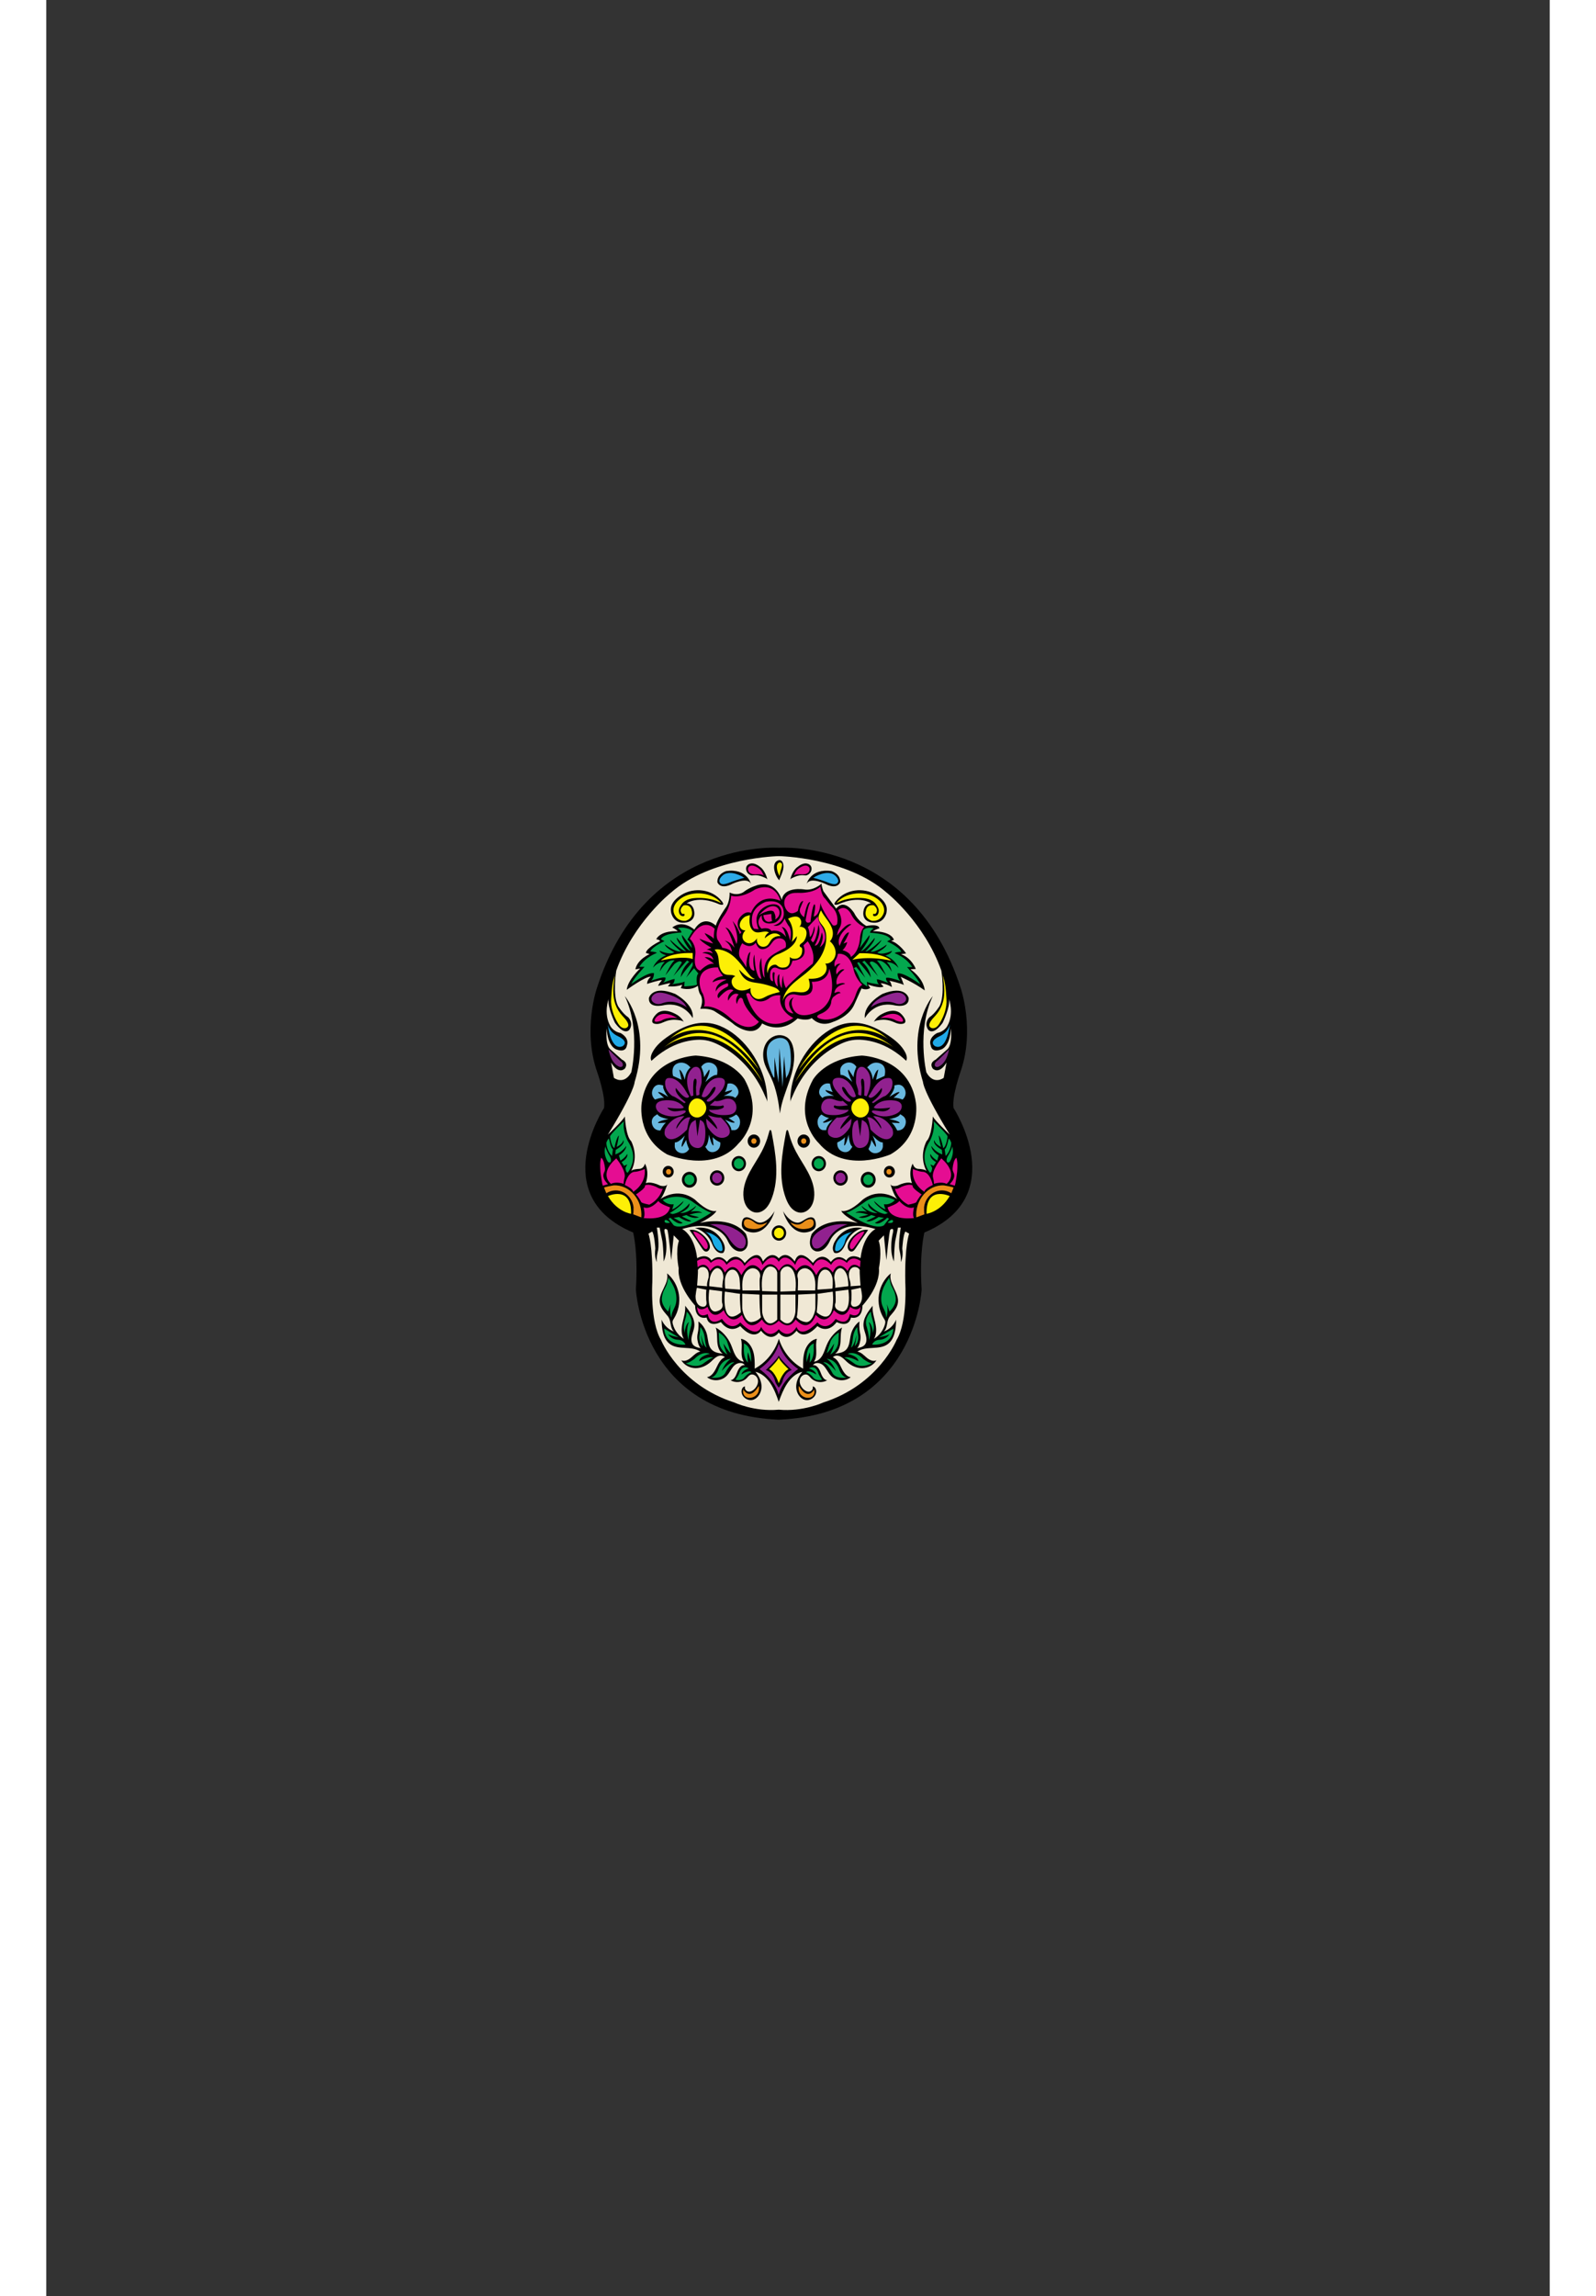 <svg class="skull-svg" width="723px"    height="1040px" version="1.1" xmlns="http://www.w3.org/2000/svg" xmlns:xlink="http://www.w3.org/1999/xlink" x="0px" y="0px"
	 viewBox="0 0 723 1104" xml:space="preserve">
	<rect x="0" y="0" width="723" height="1104" fill="#333333" stroke="none"/>
	<g id="black">
		<path d="M436.3,532.74c-0.89-5.63,3.44-17.69,3.44-17.69c6.89-20.06,0-39.95,0-39.95c-23.23-72.22-87.41-67.47-87.41-67.47
			s-64.31-4.75-87.54,67.47c0,0-6.89,19.89,0,39.95c0,0,4.33,12.06,3.44,17.69c0,0-27.66,42.33,13.98,59.87c0,0,2.48,9.1,1.33,27.47
			c0,0,3,59.82,68.67,62.53c65.66-2.65,68.75-62.53,68.75-62.53c-1.15-18.38,1.33-27.47,1.33-27.47
			C463.96,575.07,436.3,532.74,436.3,532.74z"/>
	</g>
	<g id="white">
		<g>
			<path fill="#F0E8D5" d="M391.56,618.12c0,0-0.51-6.1-0.38-7.46c0,0-0.68-1.69-2.81-1.42c0,0-3,0.41-2.3,5.15c0,0,1.02,2.98,0.64,4.07
				L391.56,618.12z"/>
			<path fill="#F0E8D5" d="M391.56,619.2c0.3-0.06,0.75,3.72,0.75,3.99c0.03,1.47-0.34,3.08-1.36,4.14c-0.97,1.02-3.38,1.7-3.91-0.25
				c-0.16-0.57,0.11-1.59,0.14-2.19c0.02-0.33,0.13-4.8-0.15-4.74C387.04,620.15,391.56,619.2,391.56,619.2z"/>
			<path fill="#F0E8D5" d="M379.32,619.2c0,0,6.31-0.74,6.31-0.75c0.29-0.03-0.18-3.72-0.23-3.97c-0.22-1.09-0.59-2.17-1.22-3.07
				c-0.88-1.25-2.13-2.24-3.51-1.26c-1.32,0.93-1.74,2.67-1.74,4.27C378.93,614.42,379.71,618.59,379.32,619.2z"/>
			<path fill="#F0E8D5" d="M385.72,620.08l-6.22,0.81c0,0,0.26,4.95,0,5.63c0,0-1.44,3.19,3.11,4.07
				C382.61,630.59,387.16,631.61,385.72,620.08z"/>
			<path fill="#F0E8D5" d="M370.89,620.08c0,0,7.01-0.47,7.02-0.47c0.41-0.03,0.3-4.21,0.26-4.55c-0.2-1.88-1.31-4.38-3.32-4.59
				c-2.11-0.22-3.21,2.11-3.63,3.95C371.08,614.99,370.76,620.09,370.89,620.08z"/>
			<path fill="#F0E8D5" d="M370.86,622.12l7.35-1.08c0,0,2.06,17.97-7.71,9.97C370.5,631,371.28,623.47,370.86,622.12z"/>
			<path fill="#F0E8D5" d="M369.74,620.49h-8.36c0,0,0.26-5.18,0-6.01c-0.9-2.94,2.03-5.46,4.64-4.45c1.88,0.73,2.99,2.6,3.47,4.59
				C369.94,616.52,369.92,618.55,369.74,620.49z"/>
			<path fill="#F0E8D5" d="M369.86,622.05l-8.29,0.41c0,0,0,8.21-0.7,10.92c0,0,1.53,2.03,4.5,2.31s4.68-5.42,4.5-7.32V622.05z"/>
			<path fill="#F0E8D5" d="M353.02,622.46c0,0,0,11.93,0,11.93c0,0.27,1.08,1.01,1.3,1.17c3.6,2.65,6.01-2.22,5.97-5.51l0-7.59H353.02z"
				/>
			<path fill="#F0E8D5" d="M353.02,621.03v-9.15c0,0,0.38-2.73,3.32-2.96c0,0,5.04-0.23,3.96,11.84L353.02,621.03z"/>
			<path fill="#F0E8D5" d="M312.98,618.12c0,0,0.51-6.1,0.38-7.46c0,0,0.68-1.69,2.81-1.42c0,0,3,0.41,2.3,5.15c0,0-1.02,2.98-0.64,4.07
				L312.98,618.12z"/>
			<path fill="#F0E8D5" d="M312.98,619.2c-0.3-0.06-0.75,3.72-0.75,3.99c-0.03,1.47,0.34,3.08,1.36,4.14c0.97,1.02,3.38,1.7,3.91-0.25
				c0.16-0.57-0.11-1.59-0.14-2.19c-0.02-0.33-0.13-4.8,0.15-4.74C317.5,620.15,312.98,619.2,312.98,619.2z"/>
			<path fill="#F0E8D5" d="M325.22,619.2c0,0-6.31-0.74-6.31-0.75c-0.29-0.03,0.18-3.72,0.23-3.97c0.22-1.09,0.59-2.17,1.22-3.07
				c0.88-1.25,2.13-2.24,3.51-1.26c1.32,0.93,1.74,2.67,1.74,4.27C325.61,614.42,324.83,618.59,325.22,619.2z"/>
			<path fill="#F0E8D5" d="M318.82,620.08l6.22,0.81c0,0-0.26,4.95,0,5.63c0,0,1.44,3.19-3.11,4.07
				C321.93,630.59,317.38,631.61,318.82,620.08z"/>
			<path fill="#F0E8D5" d="M333.65,620.08c0,0-7.01-0.47-7.02-0.47c-0.41-0.03-0.3-4.21-0.26-4.55c0.2-1.88,1.31-4.38,3.32-4.59
				c2.11-0.22,3.21,2.11,3.63,3.95C333.46,614.99,333.78,620.09,333.65,620.08z"/>
			<path fill="#F0E8D5" d="M333.68,622.12l-7.35-1.08c0,0-2.06,17.97,7.71,9.97C334.04,631,333.26,623.47,333.68,622.12z"/>
			<path fill="#F0E8D5" d="M334.8,620.49h8.36c0,0-0.26-5.18,0-6.01c0.9-2.94-2.03-5.46-4.64-4.45c-1.88,0.73-2.99,2.6-3.47,4.59
				C334.6,616.52,334.62,618.55,334.8,620.49z"/>
			<path fill="#F0E8D5" d="M334.68,622.05l8.29,0.41c0,0,0,8.21,0.7,10.92c0,0-1.53,2.03-4.5,2.31s-4.68-5.42-4.5-7.32V622.05z"/>
			<path fill="#F0E8D5" d="M351.52,622.46c0,0,0,11.93,0,11.93c0,0.27-1.08,1.01-1.3,1.17c-3.6,2.65-6.01-2.22-5.97-5.51l0-7.59H351.52z
				"/>
			<path fill="#F0E8D5" d="M351.52,621.03v-9.15c0,0-0.38-2.73-3.32-2.96c0,0-5.04-0.23-3.96,11.84L351.52,621.03z"/>
			<path fill="#EFE8D5" d="M413.17,592.15c-1.11,1.16-1.53,8.17-1.53,8.17c0.6,4.45-0.73,6.49-0.73,6.49c0.37-1.99-0.63-5.79-0.63-5.79
				c-0.6-3.62,0.63-10.76,0.63-10.76h-1.33l-1.07,5.24c-0.75,2.53-0.87,11.03-0.87,11.03c-2.64-5.79-0.46-13.93-0.46-13.93
				c0.56-2.81-1.31-1.31-1.31-1.31c-0.58,1.03-1.87,14.61-1.87,14.61l-1.21-11.93l-2.51,2.57c1.79,5.14,0.13,13.21,0.13,13.21
				c0.77,8.86-7.91,17.99-7.91,17.99c-0.13,7.32-5.53,5.76-5.53,5.76c-1.13,5.25-6.85,2.18-6.85,2.18c-4.59,6.06-9.28,1.93-9.28,1.93
				c-6.88,7.52-9.99,2.19-9.99,2.19c-5.11,6.24-8.59,0.88-8.59,0.88s-3.48,5.35-8.58-0.88c0,0-3.11,5.33-9.99-2.19
				c0,0-4.69,4.13-9.28-1.93c0,0-5.72,3.07-6.85-2.18c0,0-5.4,1.56-5.53-5.76c0,0-8.68-9.13-7.91-17.99c0,0-1.66-8.07,0.13-13.21
				l-2.51-2.57l-1.21,11.93c0,0-1.29-13.58-1.87-14.61c0,0-1.88-1.5-1.31,1.31c0,0,2.18,8.15-0.46,13.93c0,0-0.12-8.5-0.87-11.03
				l-1.07-5.24h-1.33c0,0,1.22,7.14,0.63,10.76c0,0-1,3.8-0.63,5.79c0,0-1.33-2.03-0.73-6.49c0,0-0.43-7.01-1.53-8.17l-1.79,1.01
				c0,0,2.21,5.52,1.87,23.42c0,0-1.19,18.72,4.17,27.67c0,0,8.68,21.61,35.31,30.11c0,0,9.53,4.52,21.31,3.44
				c11.78,1.09,21.38-3.44,21.38-3.44c26.63-8.5,35.31-30.11,35.31-30.11c5.36-8.95,4.17-27.67,4.17-27.67
				c-0.34-17.9,1.87-23.42,1.87-23.42L413.17,592.15z M409.57,626.19c-0.23,2.19-1.6,4.05-3.01,5.66c-0.51,0.57-1.03,1.14-1.39,1.83
				c-1.11,2.11-0.63,5.2-2.5,6.58c2.64-0.9,4.88-3.03,6.02-5.72c-0.08,4.29-0.65,9.18-3.94,11.67c-4.16,3.14-10.42,0.72-14.7,3.67
				c1.73,0.25,3.04,1.69,4.4,2.85c1.36,1.16,3.22,2.13,4.78,1.31c-1.45,2.37-4.12,3.75-6.78,3.8c-2.66,0.05-5.27-1.11-7.31-2.93
				c-1.03-0.91-1.94-1.99-3.14-2.63c-1.19-0.64-2.8-0.71-3.73,0.31c2.03,0.76,3.11,3.04,4.09,5.08c0.98,2.03,2.37,4.24,4.5,4.51
				c-2.81,2.24-7.16,1.88-9.61-0.79c-1.34-1.46-2.11-3.46-3.53-4.83c-1.42-1.38-4.03-1.8-5.05-0.07c1.68-0.43,2.99,1.54,3.63,3.25
				c0.64,1.71,1.52,3.78,3.25,3.9c-2.44,1.5-5.8,1.06-7.82-1.03c-0.52-0.54-0.98-1.18-1.63-1.52c-1.47-0.76-3.35,0.54-3.7,2.24
				s0.49,3.46,1.7,4.62c0.8,0.77,1.85,1.36,2.91,1.17c1.06-0.19,1.96-1.44,1.53-2.49c1.03,0.02,1.7,1.26,1.71,2.35
				c0.02,2.73-2.95,4.78-5.43,4.1c-2.49-0.68-4.14-3.45-4.19-6.17c-0.06-2.73,1.23-5.32,2.97-7.33c-3.01,0.68-5.54,2.95-7.3,5.64
				c-1.75,2.67-2.97,5.75-4.05,8.79c0,0.02,0,0.04,0,0.06c0-0.01-0.01-0.02-0.01-0.03c0,0.01-0.01,0.02-0.01,0.03
				c0-0.02,0-0.04,0-0.07c-1.07-3.05-2.19-6.12-3.94-8.79c-1.76-2.69-4.29-4.95-7.3-5.64c1.74,2,3.02,4.6,2.97,7.33
				c-0.06,2.73-1.71,5.5-4.19,6.17c-2.49,0.68-5.46-1.37-5.43-4.1c0.01-1.1,0.68-2.33,1.71-2.35c-0.43,1.05,0.47,2.3,1.53,2.49
				c1.06,0.19,2.11-0.4,2.91-1.17c1.21-1.16,2.06-2.93,1.7-4.62c-0.35-1.69-2.23-2.99-3.7-2.24c-0.65,0.34-1.11,0.98-1.63,1.52
				c-2.02,2.09-5.38,2.53-7.82,1.03c1.73-0.11,2.61-2.19,3.25-3.9c0.64-1.71,1.94-3.68,3.63-3.25c-1.02-1.74-3.63-1.31-5.05,0.07
				c-1.42,1.38-2.19,3.37-3.53,4.83c-2.45,2.67-6.8,3.03-9.61,0.79c2.14-0.28,3.52-2.48,4.5-4.51s2.06-4.32,4.09-5.08
				c-0.93-1.02-2.54-0.95-3.73-0.31s-2.11,1.72-3.14,2.63c-2.04,1.81-4.65,2.98-7.31,2.93c-2.66-0.05-5.34-1.43-6.78-3.8
				c1.56,0.82,3.42-0.15,4.78-1.31c1.36-1.16,2.67-2.6,4.4-2.85c-4.28-2.96-10.54-0.54-14.7-3.67c-3.29-2.49-3.86-7.38-3.94-11.67
				c1.14,2.69,3.38,4.82,6.02,5.72c-1.87-1.38-1.39-4.47-2.5-6.58c-0.36-0.69-0.89-1.26-1.39-1.83c-1.42-1.61-2.78-3.46-3.01-5.66
				c-0.51-4.88,4.72-9.21,3.49-13.94c3.01,2.46,5.1,6.17,5.71,10.16c0.61,3.99-0.26,8.21-2.38,11.56c-0.26,0.42-0.55,0.84-0.65,1.33
				c-0.1,0.5,0.01,1.03,0.15,1.52c0.82,2.91,2.74,5.44,5.25,6.91c-1.4-2.27-1.15-5.25-0.56-7.89c0.59-2.64,1.48-5.3,1.19-8
				c2.33,2.87,4.8,6.21,4.4,9.97c-0.25,2.38-1.66,4.62-1.34,6.99c0.07,0.51,0.22,1,0.48,1.43c0.85,1.4,2.58,1.77,4.13,2.02
				c-0.66-0.11-1.29-1.96-1.45-2.53c-0.24-0.9-0.4-1.97-0.39-2.9c0.01-1.19,0.42-2.41,0.53-3.6c0.12-1.27,0.13-2.55,0.03-3.83
				c1.99,1.49,3.46,3.75,4.09,6.25c0.62,2.47,0.52,5.34,2.18,7.19c1.36,1.51,3.48,1.84,5.43,2.05c-1.83-1.15-2.49-3.62-2.63-5.87
				c-0.15-2.25,0.04-4.59-0.75-6.69c3.21,1.78,5.83,4.73,7.33,8.22c0.73,1.69,1.2,3.51,2.11,5.1c0.9,1.59,2.38,2.99,4.13,3.08
				c-2.2-2.94-0.34-7.4-1.44-10.98c2.72,0.43,4.83,2.93,5.76,5.68c0.93,2.75,0.89,5.75,0.85,8.68c5.45-2.92,9.72-8.21,11.62-14.38
				c0-0.02,0-0.04,0-0.06c0,0.01,0.01,0.02,0.01,0.03c0,0,0-0.01,0-0.01c0,0.01,0,0.01,0,0.02c1.9,6.16,6.22,11.48,11.67,14.4
				c-0.05-2.93-0.08-5.93,0.85-8.68c0.93-2.75,3.04-5.26,5.76-5.68c-1.1,3.58,0.76,8.03-1.44,10.98c1.75-0.09,3.22-1.49,4.13-3.08
				c0.9-1.59,1.38-3.41,2.11-5.1c1.5-3.5,4.13-6.44,7.33-8.22c-0.79,2.09-0.61,4.44-0.75,6.69s-0.8,4.72-2.63,5.87
				c1.95-0.21,4.07-0.54,5.43-2.05c1.66-1.85,1.57-4.72,2.18-7.19c0.63-2.5,2.1-4.75,4.09-6.25c-0.1,1.27-0.09,2.56,0.03,3.83
				c0.11,1.2,0.51,2.42,0.53,3.6c0.01,0.93-0.15,2-0.39,2.9c-0.15,0.57-0.78,2.43-1.45,2.53c1.55-0.25,3.28-0.62,4.13-2.02
				c0.26-0.43,0.41-0.93,0.48-1.43c0.32-2.37-1.09-4.61-1.34-6.99c-0.4-3.76,2.08-7.11,4.4-9.97c-0.29,2.7,0.6,5.36,1.19,8
				c0.59,2.64,0.84,5.62-0.56,7.89c2.5-1.46,4.43-4,5.25-6.91c0.14-0.49,0.25-1.02,0.15-1.52c-0.1-0.49-0.39-0.91-0.65-1.33
				c-2.12-3.35-2.99-7.57-2.38-11.56c0.61-3.99,2.7-7.7,5.71-10.16C404.85,616.99,410.08,621.31,409.57,626.19z"/>
			<path fill="#EFE8D5" d="M421.62,520.29c-8.16-26.51,4.69-41.32,4.69-41.32c-7.81,16.55-3.1,36.61-3.1,36.61
				c3.55,6.41,8.36,2.67,8.36,2.67l1.37-7.38c-3.73,6.13-6.63,2.92-6.63,2.92c-2.03-2.89,1.43-4.33,1.43-4.33l5.53-4.89
				c2.64-2.26,1.79-10.15,1.79-10.15c-0.51,9.02-4.63,10.15-4.63,10.15c-4.72,1.81-5.05-1.72-5.05-1.72
				c-1.51-3.98,3.04-6.16,3.04-6.16c3.66-0.74,4.94-3.47,4.94-3.47c3.32-6.01,0.77-12.84,0.77-12.84c0.6,3.93-3.06,11.4-3.06,11.4
				c-4.76,6.56-6.98,3.29-6.98,3.29c-2.13-3.25,0.55-5.88,0.55-5.88c2.76-1.81,4.98-5.51,4.98-5.51c2.69-5.38,0.82-16.98,0.82-16.98
				c-8.16-23.12-26.23-37.45-26.23-37.45c-19.46-17.09-51.87-17.61-51.87-17.61s-32.55,0.52-52,17.61c0,0-18.07,14.33-26.23,37.45
				c0,0-1.87,11.6,0.82,16.98c0,0,2.22,3.69,4.98,5.51c0,0,2.67,2.63,0.55,5.88c0,0-2.22,3.27-6.98-3.29c0,0-3.66-7.47-3.06-11.4
				c0,0-2.55,6.82,0.77,12.84c0,0,1.28,2.74,4.94,3.47c0,0,4.55,2.18,3.04,6.16c0,0-0.33,3.53-5.05,1.72c0,0-4.12-1.13-4.63-10.15
				c0,0-0.85,7.89,1.79,10.15l5.53,4.89c0,0,3.46,1.44,1.43,4.33c0,0-2.9,3.21-6.63-2.92l1.37,7.38c0,0,4.81,3.74,8.36-2.67
				c0,0,4.72-20.06-3.1-36.61c0,0,12.86,14.81,4.69,41.32c0,0,0.21,4-12.85,25.28c0,0,7.42-6.95,8.16-8.77c0,0,0.43,9.53,3.01,11.86
				c0,0,3.94,6.92,0.02,14.4c0.09-0.16,0.69-0.88,3.97-1.04c0,0,2.08,0.01,2.64-2.53c0,0,2.34,3.34,0.43,9.42
				c0,0,2.11-1.18,6.93,1.16c0,0,2.96,0.85,3.44-0.84c0,0-1.58,5.56-3.44,7.39c0,0,8.13-6.37,16.81,0.27c0,0,6.22,6.33,10.2,5.33
				c0,0-0.62,2.19-7.99,5.82c0,0,14.91-3.97,22.18,5.25c0,0,2.94,6.53-1.73,8.28c0,0-3.94,1.42-6.92-4.79c0,0-4.13-11.28-22-5.83
				c0,0,5.81,2.54,7.21,14c0,0,4.52-2.7,6.89,1.09c0,0,3.77-4,7.4,0.75c0,0,3.96-5.97,8.62,0.47c0,0,6.45-8.07,8.74-0.68
				c0,0,3.77-5.9,7.66-1.49v-0.08c3.88-4.33,7.62,1.57,7.62,1.57c2.3-7.39,8.74,0.68,8.74,0.68c4.66-6.44,8.62-0.47,8.62-0.47
				c3.64-4.75,7.4-0.75,7.4-0.75c2.37-3.78,6.89-1.09,6.89-1.09c1.4-11.46,7.21-14,7.21-14c-17.87-5.45-22,5.83-22,5.83
				c-2.98,6.21-6.92,4.79-6.92,4.79c-4.66-1.75-1.73-8.28-1.73-8.28c7.27-9.22,22.18-5.25,22.18-5.25c-7.36-3.63-7.99-5.82-7.99-5.82
				c3.97,0.99,10.2-5.33,10.2-5.33c8.68-6.65,16.81-0.27,16.81-0.27c-1.86-1.83-3.44-7.39-3.44-7.39c0.48,1.7,3.44,0.84,3.44,0.84
				c4.82-2.34,6.93-1.16,6.93-1.16c-1.91-6.08,0.43-9.42,0.43-9.42c0.55,2.54,2.64,2.53,2.64,2.53c3.28,0.16,3.87,0.88,3.97,1.04
				c-3.92-7.49,0.02-14.4,0.02-14.4c2.58-2.32,3.01-11.86,3.01-11.86c0.74,1.82,8.16,8.77,8.16,8.77
				C421.41,524.29,421.62,520.29,421.62,520.29z M317.3,601.79c-0.92-0.04-1.56-0.93-2.08-1.73c-1.89-2.94-3.86-5.83-5.9-8.65
				c0.01,0,0.01,0,0.02,0c1.7-0.34,3.48,0.23,4.95,1.21c2.07,1.38,4.89,4.1,4.85,6.95C319.12,600.66,318.34,601.83,317.3,601.79z
				M325.55,602.38c0,0-3.02,1.39-5.3-4.2c0,0-2.17-6.17-8.23-7.66c0,0,8.41-2.16,13.2,6.28
				C325.22,596.79,327.4,600.08,325.55,602.38z M395.2,591.39c0.01,0,0.01,0,0.02,0c-2.04,2.83-4.01,5.71-5.9,8.65
				c-0.52,0.8-1.16,1.7-2.08,1.73c-1.04,0.04-1.82-1.13-1.84-2.23c-0.04-2.86,2.78-5.58,4.85-6.95
				C391.72,591.63,393.5,591.06,395.2,591.39z M379.32,596.79c4.79-8.44,13.2-6.28,13.2-6.28c-6.06,1.49-8.23,7.66-8.23,7.66
				c-2.28,5.6-5.3,4.2-5.3,4.2C377.14,600.08,379.32,596.79,379.32,596.79z M399.06,430.27c2.36,1.47,4.98,3.72,5.14,6.86
				c0.03,0.63-0.07,1.22-0.19,1.83c0,0-1.15,5.76-7.4,4.54c0,0-4.91-0.68-3.45-6.17c0,0,0.7-2.98,3.45-2.98c0,0-5.47-4.14-15.75,0.47
				c0,0-3.2,1.08-1.16-1.49C384.34,427.47,393,426.49,399.06,430.27z M377.52,418.82c0,0,4.47,1.22,4.28,5.36
				c0,0-1.08,3.39-6.13,1.29c0,0-8.23-4.35-10.02-0.45C365.65,425.02,367.5,417.39,377.52,418.82z M361,417.06
				c1.42-1.18,3.36-2.36,5.22-1.75c1.53,0.51,2.19,1.92,1.58,3.56c-0.35,0.92-1.1,1.58-1.96,1.92c-0.52,0.2-0.75,0.17-1.3,0.1
				c-1.58-0.19-3.18,0.07-4.64,0.73c-0.37,0.16-2.01,0.79-2.14,1.27C358.89,418.48,361,417.06,361,417.06z M351.96,413.69
				c0.32-0.11,0.67-0.16,1-0.08c0.8,0.2,1.29,1.07,1.46,1.92c0.43,2.13-0.56,4.25-1.36,6.25c-0.15,0.36-0.72,1.33-0.42,1.57
				C350.63,421.72,348.21,415,351.96,413.69z M338.33,415.31c1.86-0.62,3.8,0.56,5.22,1.75c0,0,2.11,1.42,3.25,5.83
				c-0.13-0.48-1.77-1.11-2.14-1.27c-1.46-0.65-3.06-0.92-4.64-0.73c-0.55,0.07-0.78,0.1-1.3-0.1c-0.87-0.34-1.61-1-1.96-1.92
				C336.13,417.23,336.79,415.82,338.33,415.31z M327.02,418.82c10.02-1.42,11.87,6.2,11.87,6.2c-1.79-3.9-10.02,0.45-10.02,0.45
				c-5.04,2.1-6.13-1.29-6.13-1.29C322.55,420.04,327.02,418.82,327.02,418.82z M300.34,437.13c0.16-3.14,2.78-5.39,5.14-6.86
				c6.07-3.78,14.73-2.8,19.37,3.06c2.04,2.58-1.16,1.49-1.16,1.49c-10.29-4.61-15.75-0.47-15.75-0.47c2.74,0,3.45,2.98,3.45,2.98
				c1.47,5.49-3.45,6.17-3.45,6.17c-6.25,1.22-7.4-4.54-7.4-4.54C300.41,438.35,300.31,437.76,300.34,437.13z M279.15,475.92
				c0.45-4.75,6.45-10.24,6.45-10.24l-2.3,0.41c0.96-4.88,6.83-7.32,6.83-7.32l-1.79-0.61c0.45-2.58,6.83-5.63,6.83-5.63
				c0-0.61-1.85-0.95-1.85-0.95c2.49-4.48,10.34-3.8,10.34-3.8c-0.51-0.81-2.62-1.83-2.62-1.83c5.17-4,10.59,1.02,10.59,1.02
				c4.79-7.66,10.34-1.9,10.34-1.9c0.77-2.98,4.53-8.34,4.53-8.34c2.36-2.85,2.11-7.59,2.11-7.59c3.57,1.7,6.25,0.14,6.76-0.27
				c2.96-2.36,7.02-3.39,7.02-3.39c8.93-2.1,11.3,7.26,11.3,7.26c1.02-6.71,10.72-5.09,10.72-5.09c4.72,0.81,8.49-2.85,8.49-2.85
				c-0.32,0.81,0.83,3.73,0.83,3.73l6.13,8.34c4.15-5.22,8.68,2.17,8.68,2.17c1.98,4.07,5.81,6.17,5.81,6.17
				c6.7-1.15,6.25,1.22,6.25,1.22c-0.64-0.07-3.13,1.29-3.13,1.29c9.51,0.2,10.15,4.2,10.15,4.2l-1.28,0.47
				c3.96,1.29,7.15,6.04,7.15,6.04l-2.43,0.34c5.3,2.03,7.08,7.12,7.08,7.12l-2.55,0.14c6.89,5.15,6.83,10.17,6.83,10.17
				c-5.17-3.8-11.68-6.58-11.68-6.58c0.51,0.34,1.66,4,1.66,4c-0.96-0.75-7.08-2.1-7.08-2.1c0.89,0.41,1.34,3.05,1.34,3.05
				c-3.38-1.9-5.42-1.76-5.42-1.76l1.4,1.56c-1.98,1.08-7.53-1.02-7.53-1.02l1.15,1.63c-1.79,1.42-4.21,0.27-4.21,0.27l-3.38,7.53
				c-2.55,6.17-10.27,8.54-10.27,8.54c-6.45,2.92-10.27-1.83-10.27-1.83c-2.3,1.63-6.83,0.2-6.83,0.2
				c-8.49,8.07-17.04,2.37-17.04,2.37c-3.83,7.87-13.34,0.68-13.34,0.68c-1.98-1.83-9-6.17-9-6.17c-2.68-2.03-7.4-1.49-7.4-1.49
				c1.91-4.61,0-6.92,0-6.92c-0.83-1.02-1.15-4.2-1.15-4.2l-0.38,0.27c-3.57,2.31-7.85,0.88-7.85,0.88l0.7-1.63
				c-3.32,1.22-6.89,0.75-6.89,0.75l1.21-1.56c-0.64,0-5.87,1.36-5.87,1.36c0.06-0.88,1.79-2.71,1.79-2.71
				c-0.7-0.34-7.15,1.76-7.15,1.76c0-2.17,1.85-3.46,1.85-3.46C288.22,469.27,279.15,475.92,279.15,475.92z M296.96,483.31
				c0,0-7.49,1.9-7.15-3.44c0,0,1.53-6.42,12.59-1.99c0,0,9.36,4.97,8.47,11.66C310.87,489.55,306.74,481.41,296.96,483.31z
				M306.66,491.44c-0.44-0.79-2.99-1-3.69-1.07c-1.38-0.13-2.78,0.01-4.12,0.38c-2.2,0.61-3.81,1.97-6.21,1.5
				c-3.08-0.6,0.34-4.64,1.69-5.43c2.94-1.71,6.36-0.41,9.08,1.17C303.41,487.99,305.38,489.14,306.66,491.44z M291.43,506.13
				c1.79-3.57,5.04-6.11,8.19-8.23c3.47-2.34,7.14-4.31,11.14-5.38c3.69-0.98,7.6-1.02,11.27,0.09
				c10.76,3.26,19.67,14.55,23.02,25.58c1.16,3.8,1.73,7.79,1.69,11.79c0.01-0.92-0.8-2.29-1.14-3.1c-1.1-2.65-2.44-5.18-3.95-7.59
				c-4.77-7.57-11.42-13.72-19.29-17.41c-3.6-1.69-6.73-2.21-10.63-1.83c-2.03,0.2-4.04,0.61-6,1.2c-5.52,1.68-10.43,4.84-14.73,8.83
				c-0.03,0.03-0.27-0.89-0.28-0.94C290.59,508.09,290.98,507.02,291.43,506.13z M343.29,548.66c0,1.76-1.34,3.18-3,3.18
				c-1.65,0-3-1.43-3-3.18s1.34-3.18,3-3.18C341.95,545.48,343.29,546.9,343.29,548.66z M338.29,563.54
				c1.79-3.37,3.99-6.48,5.76-9.87c1.04-2,1.93-4.09,2.66-6.25c0.37-1.11,0.64-2.25,0.98-3.38c0.22-0.74,0.51-0.88,0.75-0.61
				c0.14,0.16,0.26,0.48,0.34,0.9c0.99,5.29,1.98,10.61,2.23,15.99c0.26,5.39-0.24,10.89-2.15,15.89c-0.65,1.7-1.47,3.36-2.69,4.66
				c-1.22,1.3-2.88,2.21-4.6,2.17c-1.88-0.04-3.65-1.22-4.74-2.86s-1.56-3.67-1.61-5.67C335.12,570.66,336.5,566.91,338.29,563.54z
				M348.69,518.46c-0.99-2.17-2.2-4.23-3.05-6.46c-1.9-5.01-0.9-11.39,4.23-13.7c2.55-1.15,5.8-0.6,7.62,1.62
				c0.92,1.13,1.44,2.57,1.75,4.03c1.13,5.29-0.19,10.81-1.91,15.92c-1.72,5.1-3.88,10.12-4.49,15.51
				C352.11,529.57,351.09,523.73,348.69,518.46z M353.54,560.34c0.26-5.39,1.25-10.7,2.23-15.99c0.08-0.42,0.2-0.74,0.34-0.9
				c0.24-0.28,0.52-0.13,0.75,0.61c0.34,1.12,0.61,2.26,0.98,3.38c0.72,2.16,1.61,4.25,2.66,6.25c1.77,3.38,3.97,6.49,5.76,9.87
				c1.79,3.37,3.17,7.12,3.07,10.99c-0.05,2-0.52,4.03-1.61,5.67s-2.86,2.82-4.74,2.86c-1.72,0.04-3.38-0.87-4.6-2.17
				c-1.22-1.3-2.04-2.96-2.69-4.66C353.78,571.23,353.28,565.73,353.54,560.34z M364.25,551.84c-1.65,0-3-1.43-3-3.18
				s1.34-3.18,3-3.18c1.65,0,3,1.43,3,3.18S365.9,551.84,364.25,551.84z M362.89,519.27c-1.51,2.4-2.85,4.94-3.95,7.59
				c-0.34,0.81-1.15,2.18-1.14,3.1c-0.04-3.99,0.53-7.99,1.69-11.79c3.35-11.03,12.26-22.32,23.02-25.58
				c3.67-1.11,7.58-1.07,11.27-0.09c4,1.07,7.67,3.05,11.14,5.38c3.15,2.12,6.4,4.66,8.19,8.23c0.45,0.89,0.83,1.97,0.71,3
				c-0.01,0.05-0.24,0.97-0.28,0.94c-4.3-4-9.21-7.16-14.73-8.83c-1.96-0.59-3.97-1-6-1.2c-3.9-0.38-7.02,0.14-10.63,1.83
				C374.32,505.55,367.66,511.7,362.89,519.27z M397.88,491.44c1.28-2.3,3.25-3.46,3.25-3.46c2.71-1.58,6.14-2.88,9.08-1.17
				c1.35,0.79,4.77,4.84,1.69,5.43c-2.4,0.47-4.01-0.89-6.21-1.5c-1.34-0.37-2.74-0.51-4.12-0.38
				C400.87,490.44,398.32,490.65,397.88,491.44z M407.58,483.31c-9.79-1.9-13.91,6.24-13.91,6.24c-0.89-6.69,8.47-11.66,8.47-11.66
				c11.06-4.43,12.59,1.99,12.59,1.99C415.07,485.21,407.58,483.31,407.58,483.31z M299.09,566.17c-1.46,0-2.64-1.25-2.64-2.8
				c0-1.55,1.18-2.8,2.64-2.8c1.46,0,2.64,1.25,2.64,2.8C301.72,564.92,300.54,566.17,299.09,566.17z M309.28,571.07
				c-1.99,0-3.6-1.71-3.6-3.82s1.61-3.82,3.6-3.82s3.6,1.71,3.6,3.82S311.26,571.07,309.28,571.07z M298.55,555.05
				c-14.81-8.5-12.23-24.64-12.23-24.64c2.98-22.15,26.04-22.88,26.04-22.88c17.65,1.2,23.48,11.57,23.48,11.57
				c10.13,18.63-2.81,30.56-2.81,30.56C320.54,564.61,298.55,555.05,298.55,555.05z M322.59,570.07c-1.91,0-3.47-1.65-3.47-3.68
				s1.55-3.68,3.47-3.68c1.92,0,3.47,1.65,3.47,3.68S324.5,570.07,322.59,570.07z M329.59,559.49c0-2.02,1.54-3.66,3.45-3.66
				s3.45,1.64,3.45,3.66s-1.54,3.66-3.45,3.66S329.59,561.51,329.59,559.49z M338.67,592.47c-1.17-0.22-2.41-0.64-3.31-1.49
				c-0.72-0.68-0.98-1.61-0.89-2.61c0.08-0.87,0.3-2.07,0.98-2.64c1.2-1.02,3.05-0.1,4.18,0.57c0.91,0.54,1.83,1.26,2.87,1.5
				c1.09,0.26,2.27-0.14,3.23-0.68c1.91-1.09,3.45-2.97,4.57-4.91c-0.29,0.51-0.41,1.25-0.63,1.8c-0.55,1.37-1.22,2.69-2.03,3.9
				C345.55,591.05,342.39,593.18,338.67,592.47z M352.34,596.54c-1.92,0-3.47-1.65-3.47-3.68c0-2.03,1.55-3.68,3.47-3.68
				c1.91,0,3.47,1.65,3.47,3.68C355.8,594.89,354.25,596.54,352.34,596.54z M369.17,590.98c-0.9,0.85-2.14,1.27-3.31,1.49
				c-3.72,0.71-6.88-1.42-8.97-4.54c-0.81-1.21-1.48-2.53-2.03-3.9c-0.22-0.55-0.34-1.3-0.63-1.8c1.12,1.94,2.66,3.82,4.57,4.91
				c0.95,0.54,2.14,0.94,3.23,0.68c1.04-0.24,1.96-0.97,2.87-1.5c1.13-0.67,2.98-1.58,4.18-0.57c0.68,0.57,0.9,1.77,0.98,2.64
				C370.15,589.37,369.89,590.3,369.17,590.98z M371.5,563.16c-1.9,0-3.45-1.64-3.45-3.66s1.54-3.66,3.45-3.66s3.45,1.64,3.45,3.66
				S373.4,563.16,371.5,563.16z M381.96,570.07c-1.92,0-3.47-1.65-3.47-3.68s1.55-3.68,3.47-3.68c1.91,0,3.47,1.65,3.47,3.68
				S383.87,570.07,381.96,570.07z M395.26,571.07c-1.99,0-3.6-1.71-3.6-3.82s1.61-3.82,3.6-3.82s3.6,1.71,3.6,3.82
				S397.25,571.07,395.26,571.07z M405.45,566.17c-1.46,0-2.64-1.25-2.64-2.8c0-1.55,1.18-2.8,2.64-2.8c1.46,0,2.64,1.25,2.64,2.8
				C408.09,564.92,406.91,566.17,405.45,566.17z M405.99,555.05c0,0-21.99,9.56-34.48-5.38c0,0-12.93-11.93-2.81-30.56
				c0,0,5.83-10.38,23.48-11.57c0,0,23.06,0.72,26.04,22.88C418.22,530.41,420.79,546.55,405.99,555.05z"/>
		</g>
	</g>
	<g id="purple">
		<g>
			<path fill="#912690" d="M396.22,484.6c0,0,5.3-4.41,11.42-2.44c0.82,0.26,1.56,0.59,2.43,0.62c2.12,0.08,4.64-1.86,2.87-4
				c-2.25-2.72-6.52-1.1-9.21-0.1c-1.34,0.49-2.64,1.14-3.83,1.95c-0.75,0.51-1.45,1.08-2.08,1.75
				C397.24,482.98,396.82,484.1,396.22,484.6z"/>
			<path fill="#7E2C80" d="M434.13,504.55c0,0-5.02,5.15-5.87,5.7c-1.16,0.74-1.63,2.81,0.24,2.77c0.52-0.01,1.14-0.42,1.56-0.7
				C432.5,510.68,433.6,507.42,434.13,504.55z"/>
			<path fill="#91218F" d="M394.5,527.11c0,0,4.91-9.15-1.15-13.83c0,0-3.64-2.1-3.89,4.27c-0.03,0.87-0.12,1.72-0.08,2.59
				c0.08,1.53,0.86,2.88,1.08,4.37c0.08,0.58-0.18,1.64,0.13,1.93c0.22,0.2,0.99,0.26,1.3,0.33c0.12,0.01,0.22-3.68,0.21-4.01
				c-0.01-0.78-0.9-4.2,0.49-4.09c0.24,0.02,0.34,0.34,0.44,0.53c0.32,0.65,0.32,1.58,0.36,2.29c0.11,1.76,0.05,3.53-0.04,5.29
				L394.5,527.11z"/>
			<path fill="#91218F" d="M389.36,527.11c0,0-2.33-9.7-9.22-8.82c0,0-3.83,0.27-0.83,5.36c0,0,3.71,5.15,6.51,6.04
				c0,0,1.78,0.2,0.89-0.95c0,0-4.02-3.39-4.02-5.83c0,0,0.57-1.42,2.36,1.9C385.05,524.81,387.49,529.01,389.36,527.11z"/>
			<path fill="#91218F" d="M383.01,529.28l2.49,2.17c0,0-5.17,0.88-6.32,0c0,0-2.11,1.22,2.55,2.1c0,0,3.45,0.27,4.09,0
				c0,0-0.11,0.39-0.12,0.41c-0.21,0.44-0.7,0.73-1.1,0.94c-2.05,1.09-4.4,1.36-6.67,1.25c-1.44-0.07-3.2-0.16-4.32-1.27
				c-1.68-1.66-1-4.75,0.81-5.98c1.43-0.98,3.27-0.68,4.79-0.1C379.21,528.81,382.01,529.89,383.01,529.28z"/>
			<path fill="#91218F" d="M382.01,529.89"/>
			<path fill="#91218F" d="M386.39,536.18c0,0-4.02,1.46-6.25,1.15c0,0-6.51,5.65-3.51,8.7c0,0,4.4,4.14,9.76-3.87
				c0,0,0.89-1.76,0.77-4.27l-5.15,4.95C382.01,542.85,380.84,542.27,386.39,536.18z"/>
			<path fill="#91218F" d="M392.2,538.57c0.03-0.29,1.76,0.95,1.83,1.03c1.72,1.95,1.92,5.55,1.58,8.07c-0.32,2.41-1.68,4.11-4.03,4.32
				c-3.25,0.3-3.87-3.61-3.97-6.23c-0.06-1.41-0.06-2.86,0.24-4.25c0.15-0.7,0.37-1.44,0.78-2.01c0.09-0.13,1.53-1.3,1.59-0.94
				c0,0,1.19,7.81,1.19,7.81S392.2,538.58,392.2,538.57z"/>
			<path fill="#91218F" d="M397.69,536.67c0,0,5.55-0.47,9.25,6.17c0,0,0.77,2.53-0.26,3.54c0,0-2.56,4.74-10.31-3.27
				c0,0-0.81-4.99-1.62-5.79c0,0,2.74-1.33,6.7,5.38C401.46,542.71,402.48,541.76,397.69,536.67z"/>
			<path fill="#91218F" d="M397.95,532.53c-0.01-0.01-0.02-0.02-0.03-0.03c1.26-1.82,3.3-2.92,5.39-3.28c2.01-0.35,7.67-0.63,8.07,2.43
				c0.12,0.95-0.28,1.91-0.9,2.6s-1.44,1.15-2.27,1.51c-3.45,1.49-7.61,1.48-10.72-0.69c-0.27-0.19-0.56-0.5-0.44-0.81
				c0.1-0.26,0.43-0.32,0.69-0.32c1.45-0.02,2.88,0.39,4.33,0.41s3.05-0.47,3.8-1.79c-2.04,0.32-4.11,0.47-6.18,0.43
				C399.09,532.97,398.44,532.92,397.95,532.53z"/>
			<path fill="#91218F" d="M397.69,530.44c0,0,4.28-3.05,5.36-3.32c0.95-0.24,2.07-1.61,2.62-2.37c0.6-0.83,1.04-1.79,1.17-2.83
				c0.11-0.87,0.2-1.84-0.16-2.65c-0.46-1.03-1.49-1-2.44-0.9c-2.81,0.3-5.02,2.77-6.55,5.09c0,0-1.4,2.44-2.3,3.66
				c0,0,0.89,3.25,6.32-4c0,0,1.54,2.1-4.68,6.85L397.69,530.44z"/>
			<ellipse fill="#91218F" cx="381.96" cy="566.38" rx="2.38" ry="2.53"/>
			<path fill="#91218F" d="M385.42,588.75c0,0-5.15,0.88-8.79,6.1c0,0-4.02,7.19-7.47,5.09c0,0-4.28-4.68,4.59-9.22
				C373.76,590.72,378.71,587.87,385.42,588.75z"/>
			<path fill="#912690" d="M308.32,484.6c0,0-5.3-4.41-11.42-2.44c-0.82,0.26-1.56,0.59-2.43,0.62c-2.12,0.08-4.64-1.86-2.87-4
				c2.25-2.72,6.52-1.1,9.21-0.1c1.34,0.49,2.64,1.14,3.83,1.95c0.75,0.51,1.45,1.08,2.08,1.75
				C307.3,482.98,307.72,484.1,308.32,484.6z"/>
			<path fill="#7E2C80" d="M270.41,504.55c0,0,5.02,5.15,5.87,5.7c1.16,0.74,1.63,2.81-0.24,2.77c-0.52-0.01-1.14-0.42-1.56-0.7
				C272.04,510.68,270.94,507.42,270.41,504.55z"/>
			<path fill="#91218F" d="M310.04,527.11c0,0-4.91-9.15,1.15-13.83c0,0,3.64-2.1,3.89,4.27c0.03,0.87,0.12,1.72,0.08,2.59
				c-0.08,1.53-0.86,2.88-1.08,4.37c-0.08,0.58,0.18,1.64-0.13,1.93c-0.22,0.2-0.99,0.26-1.3,0.33c-0.12,0.01-0.22-3.68-0.21-4.01
				c0.01-0.78,0.9-4.2-0.49-4.09c-0.24,0.02-0.34,0.34-0.44,0.53c-0.32,0.65-0.32,1.58-0.36,2.29c-0.11,1.76-0.05,3.53,0.04,5.29
				L310.04,527.11z"/>
			<path fill="#91218F" d="M315.18,527.11c0,0,2.33-9.7,9.22-8.82c0,0,3.83,0.27,0.83,5.36c0,0-3.71,5.15-6.51,6.04
				c0,0-1.78,0.2-0.89-0.95c0,0,4.02-3.39,4.02-5.83c0,0-0.57-1.42-2.36,1.9C319.49,524.81,317.06,529.01,315.18,527.11z"/>
			<path fill="#91218F" d="M321.53,529.28l-2.49,2.17c0,0,5.17,0.88,6.32,0c0,0,2.11,1.22-2.55,2.1c0,0-3.45,0.27-4.09,0
				c0,0,0.11,0.39,0.12,0.41c0.21,0.44,0.7,0.73,1.1,0.94c2.05,1.09,4.4,1.36,6.67,1.25c1.44-0.07,3.2-0.16,4.32-1.27
				c1.68-1.66,1-4.75-0.81-5.98c-1.43-0.98-3.27-0.68-4.79-0.1C325.33,528.81,322.53,529.89,321.53,529.28z"/>
			<path fill="#91218F" d="M322.53,529.89"/>
			<path fill="#91218F" d="M318.15,536.18c0,0,4.02,1.46,6.25,1.15c0,0,6.51,5.65,3.51,8.7c0,0-4.4,4.14-9.76-3.87
				c0,0-0.89-1.76-0.77-4.27l5.15,4.95C322.53,542.85,323.7,542.27,318.15,536.18z"/>
			<path fill="#91218F" d="M312.34,538.57c-0.03-0.29-1.76,0.95-1.83,1.03c-1.72,1.95-1.92,5.55-1.58,8.07
				c0.32,2.41,1.68,4.11,4.03,4.32c3.25,0.3,3.87-3.61,3.97-6.23c0.06-1.41,0.06-2.86-0.24-4.25c-0.15-0.7-0.37-1.44-0.78-2.01
				c-0.09-0.13-1.53-1.3-1.59-0.94c0,0-1.19,7.81-1.19,7.81S312.34,538.58,312.34,538.57z"/>
			<path fill="#91218F" d="M306.85,536.67c0,0-5.55-0.47-9.25,6.17c0,0-0.77,2.53,0.26,3.54c0,0,2.56,4.74,10.31-3.27
				c0,0,0.81-4.99,1.62-5.79c0,0-2.74-1.33-6.7,5.38C303.09,542.71,302.06,541.76,306.85,536.67z"/>
			<path fill="#91218F" d="M306.59,532.53c0.01-0.01,0.02-0.02,0.03-0.03c-1.26-1.82-3.3-2.92-5.39-3.28c-2.01-0.35-7.67-0.63-8.07,2.43
				c-0.12,0.95,0.28,1.91,0.9,2.6s1.44,1.15,2.27,1.51c3.45,1.49,7.61,1.48,10.72-0.69c0.27-0.19,0.56-0.5,0.44-0.81
				c-0.1-0.26-0.43-0.32-0.69-0.32c-1.45-0.02-2.88,0.39-4.33,0.41s-3.05-0.47-3.8-1.79c2.04,0.32,4.11,0.47,6.18,0.43
				C305.45,532.97,306.1,532.92,306.59,532.53z"/>
			<path fill="#91218F" d="M306.85,530.44c0,0-4.28-3.05-5.36-3.32c-0.95-0.24-2.07-1.61-2.62-2.37c-0.6-0.83-1.04-1.79-1.17-2.83
				c-0.11-0.87-0.2-1.84,0.16-2.65c0.46-1.03,1.49-1,2.44-0.9c2.81,0.3,5.02,2.77,6.55,5.09c0,0,1.4,2.44,2.3,3.66
				c0,0-0.89,3.25-6.32-4c0,0-1.54,2.1,4.68,6.85L306.85,530.44z"/>
			<ellipse fill="#91218F" cx="322.59" cy="566.38" rx="2.38" ry="2.53"/>
			<path fill="#91218F" d="M319.12,588.75c0,0,5.15,0.88,8.79,6.1c0,0,4.02,7.19,7.47,5.09c0,0,4.28-4.68-4.59-9.22
				C330.78,590.72,325.83,587.87,319.12,588.75z"/>
			<path fill="#91218F" d="M352.28,645.94v0.05c-0.1,0.43-1.65,6.84-9.31,12.27c0,0,7.53,5.15,9.25,12.41
				c1.72-7.26,9.35-12.41,9.35-12.41C353.64,652.64,352.28,645.94,352.28,645.94z M354.04,664.16c-0.38,1.36-1.79,3.05-1.79,3.05
				s-1.37-1.7-1.75-3.05c0,0-0.83-4.27-4.47-5.42c0,0,5.67-5.25,6.24-7.01c0.57,1.76,6.23,7.01,6.23,7.01
				C354.87,659.89,354.04,664.16,354.04,664.16z"/>
		</g>
	</g>
	<g id="orange">
		<g>
			<ellipse fill="#EA8F1A" cx="405.27" cy="563.42" rx="1.24" ry="1.32"/>
			<ellipse fill="#EA8F1A" cx="364.25" cy="548.66" rx="1.24" ry="1.32"/>
			<path fill="#EA8F1A" d="M436.3,571.07c0.11-0.26-4.29-1.1-4.55-1.11c-7.73-0.49-14.04,7.07-13.36,15.39c0,0,3.92-1.49,3.93-1.49
				c-0.2,0.06-0.2-3.27-0.18-3.46c0.72-6.09,7.23-10.32,13.08-6.67C435.21,573.72,436.3,571.07,436.3,571.07z"/>
			<path fill="#EA8F1A" d="M357.76,587.67c0.16,0.09,0.34,0.46,0.46,0.61c0.42,0.5,0.9,0.94,1.43,1.31c1.51,1.09,3.35,1.49,5.16,1.33
				c1.3-0.12,3.41-0.34,4.04-1.78c0.38-0.88,0.32-2.37-0.65-2.78c-0.9-0.38-1.95-0.03-2.77,0.4c-1.21,0.64-2.02,1.75-3.43,1.95
				C360.52,588.93,359.04,588.41,357.76,587.67z"/>
			<path fill="#EA8F1A" d="M361.89,666.33c0.06,0.11-0.09,0.72-0.09,0.86c-0.02,0.67,0.05,1.35,0.26,1.98c0.71,2.14,3.21,3.37,5.24,2.81
				c0.62-0.17,1.18-0.51,1.58-1.05c0.26-0.35,0.42-0.77,0.51-1.2c0.1-0.47-0.14-1.47,0.04-1.83
				C369.42,667.89,366.42,674.06,361.89,666.33z"/>
			<ellipse fill="#EA8F1A" cx="299.27" cy="563.42" rx="1.24" ry="1.32"/>
			<ellipse fill="#EA8F1A" cx="340.29" cy="548.66" rx="1.24" ry="1.32"/>
			<path fill="#EA8F1A" d="M268.24,571.07c-0.11-0.26,4.29-1.1,4.55-1.11c7.73-0.49,14.04,7.07,13.36,15.39c0,0-3.92-1.49-3.93-1.49
				c0.2,0.06,0.2-3.27,0.18-3.46c-0.72-6.09-7.23-10.32-13.08-6.67C269.33,573.72,268.24,571.07,268.24,571.07z"/>
			<path fill="#EA8F1A" d="M346.78,587.67c-0.16,0.09-0.34,0.46-0.46,0.61c-0.42,0.5-0.9,0.94-1.43,1.31c-1.51,1.09-3.35,1.49-5.16,1.33
				c-1.3-0.12-3.41-0.34-4.04-1.78c-0.38-0.88-0.32-2.37,0.65-2.78c0.9-0.38,1.95-0.03,2.77,0.4c1.21,0.64,2.02,1.75,3.43,1.95
				C344.02,588.93,345.5,588.41,346.78,587.67z"/>
			<path fill="#EA8F1A" d="M342.65,666.33c-0.06,0.11,0.09,0.72,0.09,0.86c0.02,0.67-0.05,1.35-0.26,1.98
				c-0.71,2.14-3.21,3.37-5.24,2.81c-0.62-0.17-1.18-0.51-1.58-1.05c-0.26-0.35-0.42-0.77-0.51-1.2c-0.1-0.47,0.14-1.47-0.04-1.83
				C335.12,667.89,338.12,674.06,342.65,666.33z"/>
		</g>
	</g>
	<g id="yellow">
		<g>
			<path fill="#FBF200" d="M379.95,434.28c0.19-0.11,0.39-0.5,0.54-0.67c0.53-0.58,1.15-1.09,1.79-1.53c4.66-3.2,11.98-3.45,16.75-0.33
				c2.24,1.46,4.48,3.96,3.77,7c0,0-1.02,4.34-5.68,4c0,0-4.13-0.96-2.94-5.02c0,0,0.32-2.98,3.77-2.44c0,0,2.36,1.56,1.21,3.53
				c0,0-0.32,0.95-1.4,0.54c-0.15-0.06-0.19,0.69-0.15,0.79c0.27,0.56,1.26,0.35,1.67,0.11c0.6-0.36,0.92-1.11,1.02-1.81
				c0.2-1.42-0.53-2.61-1.32-3.68c-1.95-2.64-5.22-3-8.17-3.02C387.09,431.72,383.26,432.42,379.95,434.28z"/>
			<path fill="#FDEF06" d="M431,468.8c0.57,2.49,0.85,5.1,0.86,7.66c0.02,4.82-1.33,8.66-4.52,12.14c-0.97,1.06-2.01,2.08-2.54,3.49
				c-0.1,0.28-0.19,0.58-0.17,0.88c0.03,0.48,0.34,0.9,0.73,1.14c0.79,0.5,1.83,0.32,2.6-0.2s1.32-1.34,1.81-2.16
				c2.02-3.37,3.43-7.45,3.12-11.49c-0.3-3.94-0.4-8.24-2.1-11.85"/>
			<path fill="#FDEF06" d="M407.67,503.74c0,0-24.31-20.16-47.55,16.55C360.11,520.29,379.76,481.05,407.67,503.74z"/>
			<path fill="#FDEF06" d="M404.88,499.67c0,0-19.98-16.64-43.06,14.65C361.82,514.32,381.34,479.06,404.88,499.67z"/>
			<path fill="#FDEF06" d="M387.16,532.74c0,2.4,2.17,4.59,4.42,4.59s4.08-1.94,4.08-4.34c0-2.4-1.83-4.84-4.08-4.84
				S387.16,530.34,387.16,532.74z"/>
			<path fill="#FDEF06" d="M423.32,583.62c0,0,6.67-0.86,11.13-8.54C434.44,575.08,422.98,569.79,423.32,583.62z"/>
			<path fill="#FBF200" d="M324.59,434.28c-0.19-0.11-0.39-0.5-0.54-0.67c-0.53-0.58-1.15-1.09-1.79-1.53
				c-4.66-3.2-11.98-3.45-16.75-0.33c-2.24,1.46-4.48,3.96-3.77,7c0,0,1.02,4.34,5.68,4c0,0,4.13-0.96,2.94-5.02
				c0,0-0.32-2.98-3.77-2.44c0,0-2.36,1.56-1.21,3.53c0,0,0.32,0.95,1.4,0.54c0.15-0.06,0.19,0.69,0.15,0.79
				c-0.27,0.56-1.26,0.35-1.67,0.11c-0.6-0.36-0.92-1.11-1.02-1.81c-0.2-1.42,0.53-2.61,1.32-3.68c1.95-2.64,5.22-3,8.17-3.02
				C317.45,431.72,321.28,432.42,324.59,434.28z"/>
			<path fill="#FBF200" d="M310.87,458.22v2.92c0,0-3.57-1.83-15.32,0.68C295.56,461.81,299.26,457.95,310.87,458.22z"/>
			<path fill="#FBF200" d="M391.07,458.33l-3.49,3.21c0,0,7.06-2.13,18.8,0.38C406.38,461.92,402.68,458.06,391.07,458.33z"/>
			<path fill="#FDEF06" d="M353.06,450.14c-1.68-0.27-3.48,0.49-4.53,1.91c-0.55,0.75-0.91,1.65-1.55,2.3
				c-0.98,0.98-2.57,1.17-3.73,0.45c-1.16-0.72-1.78-2.3-1.45-3.68c-0.81,1.33-2.16,2.36-3.65,2.42c-1.49,0.06-3.03-1.03-3.3-2.58
				c-0.23-1.34,0.46-2.67,1.35-3.65c-0.75,0.1-1.54-0.2-2.07-0.77c-1.22-1.33-0.58-3.15,0.39-4.4c0.49-0.62,1.09-1.14,1.77-1.51
				c0.16-0.09,2.09-0.71,2.07-0.6c-0.17,1.56-0.34,3.17,0,4.7c0.34,1.53,1.31,3,2.74,3.45c1.05,0.33,2.17,0.06,3.24-0.13
				c1.08-0.19,2.26-0.29,3.19,0.3c-1.03,0.53-1.81,1.59-2.03,2.79c1.14-0.91,2.33-1.84,3.71-2.21c1.38-0.37,3.04-0.03,3.87,1.2
				C353.07,450.14,353.06,450.14,353.06,450.14z"/>
			<path fill="#FDEF06" d="M358.51,452.93c0,0,2.01-6.31-1.82-11.19c0,0,5.36-2.98,6.32,1.15c0,0,0.32,1.9-0.96,2.78
				c0.52-0.36,1.92,0.18,2.35,0.47c1.63,1.07,1.36,3.37,0.7,4.98c-0.33,0.8-0.74,1.52-1.4,2.05c-0.51,0.42-1.71,0.99-1.31,1.88
				c0.15,0.33,0.36,0.25,0.57,0.45c0.12,0.12,0.19,0.03,0.3,0.19c0.44,0.61,0.24,2.21,0.03,2.88c-0.35,1.1-1.31,2.05-2.39,2.32
				c0,0-2.17,0.53-3.38-0.76c0,0,0.86,4.49-2.36,5.04c-1.27,0.22-2.55,0.08-3.57-0.81c-0.6-0.52-0.86-0.62-1.63-0.48
				c-1.92,0.36-2.89,2.2-3.16,4.12c0,0-1.47-6.1,4.59-9.02c0,0,9.51-3.12,9.57-8.88C360.97,450.08,359.44,452.05,358.51,452.93z"/>
			<path fill="#FDEF06" d="M352.67,476.99c-2.37,0.57-4.77,1.15-6.92,2.35c-1.86,1.04-3.94,1.68-5.74-0.03c-1.09-1.03-1.6-2.7-1.3-4.22
				c-1.35,0.7-2.82,1.2-4.32,1.16s-3.03-0.67-3.98-1.9c-0.6-0.78-0.95-1.8-0.8-2.8s0.85-1.91,1.77-2.12
				c-1.49-1.09-3.39-0.34-4.99-0.99c-1.57-0.63-2.43-2.54-2.74-4.18c-0.25-1.35-0.25-2.74-0.49-4.09c-0.25-1.41-0.81-2.49-1.77-3.49
				c1.38-0.62,3.62,0.08,4.96,0.61c5.09,2.01,8.21,7.09,11.65,11.27c0.76,0.93,1.65,1.88,2.8,2.05c-0.62,0.32-1.37,0.15-2.02-0.1
				c-2.2-0.86-3.96-2.64-5.65-4.37c0.69,2.2,2.07,4.23,4.02,5.28c1.54,0.83,3.31,0.99,5.03,1.25c2.02,0.3,4.03,0.76,5.98,1.41
				C349.67,474.59,352.07,475.19,352.67,476.99z"/>
			<path fill="#FDEF06" d="M354.09,481.65c0.78-6.6,6.91-10.16,11.38-13.85c2.47-2.04,4.77-4.36,6.53-7.11
				c1.76-2.75,2.95-5.96,3.09-9.29c0.08-1.96-0.22-4-1.26-5.63c-0.78-1.22-1.96-2.22-2.31-3.65c-0.37-1.51,0.29-3.07,1.04-4.41
				c0.78,1.7,1.96,3.15,3.04,4.66c1.08,1.5,2.11,3.12,2.51,4.96c0.4,1.85,0.05,3.97-1.28,5.24c1.86,1.5,3.08,4.03,2.7,6.47
				c-0.38,2.45-2.61,4.55-4.92,4.24c0.92,1.24,0.83,3.1,0.02,4.42s-2.19,2.15-3.62,2.54c-1.43,0.39-2.93,0.39-4.42,0.37
				c0.49,1.67,0.94,3.64-0.02,5.06c-0.81,1.2-2.36,1.53-3.75,1.48c-1.39-0.06-2.78-0.41-4.16-0.19
				C356.42,477.3,354.49,479.28,354.09,481.65z"/>
			<path fill="#FDEF06" d="M273.54,468.8c-0.57,2.49-0.85,5.1-0.86,7.66c-0.02,4.82,1.33,8.66,4.52,12.14c0.97,1.06,2.01,2.08,2.54,3.49
				c0.1,0.28,0.19,0.58,0.17,0.88c-0.03,0.48-0.34,0.9-0.73,1.14c-0.79,0.5-1.83,0.32-2.6-0.2s-1.32-1.34-1.81-2.16
				c-2.02-3.37-3.43-7.45-3.12-11.49c0.3-3.94,0.4-8.24,2.1-11.85"/>
			<path fill="#FDEF06" d="M296.87,503.74c0,0,24.31-20.16,47.55,16.55C344.43,520.29,324.78,481.05,296.87,503.74z"/>
			<path fill="#FDEF06" d="M299.66,499.67c0,0,19.98-16.64,43.06,14.65C342.72,514.32,323.2,479.06,299.66,499.67z"/>
			<path fill="#FDEF06" d="M317.38,532.74c0,2.4-2.17,4.59-4.42,4.59s-4.08-1.94-4.08-4.34c0-2.4,1.83-4.84,4.08-4.84
				S317.38,530.34,317.38,532.74z"/>
			<path fill="#FDEF06" d="M281.23,583.62c0,0-6.67-0.86-11.13-8.54C270.1,575.08,281.57,569.79,281.23,583.62z"/>
			<path fill="#FDEF06" d="M352.25,652.78v-0.14c0,0.02-0.01,0.05-0.02,0.07c0,0,0-0.01,0-0.02l0,0.03c-0.35,1.5-4.62,5.61-4.62,5.61
				c2.95,1.36,4.64,6.78,4.64,6.78s1.72-5.42,4.68-6.78C356.93,658.33,352.6,654.28,352.25,652.78z"/>
			<path fill="#FDEF06" d="M352.76,421.41c-0.73-1.15-1.22-2.48-1.39-3.85c-0.07-0.55-0.09-1.11,0.06-1.64
				c0.16-0.53,0.52-1.01,1.02-1.17s1.11,0.08,1.3,0.59c0.11,0.29,0.07,0.62,0.03,0.93c-0.13,0.87-0.45,1.66-0.66,2.5
				C353.01,419.2,352.53,421.06,352.76,421.41z"/>
			<ellipse fill="#FDEF06" cx="352.34" cy="592.86" rx="2.38" ry="2.53"/>
		</g>
	</g>
	<g id="blue">
		<g>
			<path fill="#2DABE8" d="M368.72,422.07c0.25,0.04,1.02-0.58,1.25-0.7c0.99-0.5,2.01-0.93,3.06-1.24c1.66-0.49,3.61-0.6,5.24,0.11
				c1.04,0.45,2.97,2.34,2.52,3.71c-0.8,2.42-4.61,0.46-6.04-0.05C374.74,423.9,370.44,422.35,368.72,422.07z"/>
			<path fill="#21A9E7" d="M434.55,492.35c0,0-0.51,3.89-5.11,5.97c0,0-5.19,2.26-2.21,4.61C427.24,502.93,432.68,506.63,434.55,492.35z
				"/>
			<path fill="#69B8DF" d="M399.03,519.18l4.08-1.83c0,0,1.4-4.54-1.95-5.97c0,0-3.35-1.83-6.41,1.9c0,0,2.43,1.63,2.68,5.9
				c0,0,1.4-4.63,2.68-4.86L399.03,519.18z"/>
			<path fill="#69B8DF" d="M389.59,512.95c0,0-1.4,2.91-1.34,5.01l-2.42-3.64c0,0-1.25-0.19,1.76,5.97c0,0-3.57-3.82-5.57-3.41
				c-0.12,0.03-0.23-2.05-0.23-2.18c0.08-1.9,1.38-3.17,3.03-3.65C386.71,510.49,388.46,511.25,389.59,512.95z"/>
			<path fill="#69B8DF" d="M376.91,521.07c0,0,0.32,2.68,1.32,4l-3.39-0.97c0,0-0.98,0.59,3.97,2.85c0,0-4.29-0.43-5.54,0.97
				c-0.08,0.09-1.1-1.19-1.16-1.28c-0.81-1.27-0.46-2.83,0.51-4.08C373.73,521.13,375.34,520.62,376.91,521.07z"/>
			<path fill="#69B8DF" d="M372.79,535.88c0,0,2.08,1.55,3.67,1.65l-2.95,2.01c0,0-0.25,1.16,4.66-1.2c0,0-3.19,3.08-3.05,5
				c0.01,0.12-1.57,0.06-1.67,0.05c-1.43-0.23-2.27-1.55-2.5-3.15C370.69,538.41,371.42,536.81,372.79,535.88z"/>
			<path fill="#69B8DF" d="M380.41,549.3c0,0,2.56-1.1,3.69-2.56l-0.43,3.96c0,0,0.72,0.9,2.17-5.13c0,0,0.23,4.79,1.78,5.75
				c0.1,0.06-0.99,1.53-1.07,1.62c-1.12,1.23-2.68,1.29-4.05,0.59C380.93,552.74,380.2,551.14,380.41,549.3z"/>
			<path fill="#69B8DF" d="M395.39,552.48c0,0,1.34-2.56,1.36-4.45l2,3.37c0,0,1.09,0.22-1.33-5.44c0,0,3,3.58,4.78,3.3
				c0.11-0.02,0.13,1.85,0.12,1.97c-0.14,1.71-1.33,2.79-2.81,3.16C397.83,554.81,396.32,554.04,395.39,552.48z"/>
			<path fill="#69B8DF" d="M409.21,543.55c0,0-1.21-2.63-2.66-3.73l3.75,0.18c0,0,0.79-0.83-4.96-1.94c0,0,4.48-0.58,5.27-2.29
				c0.05-0.11,1.51,0.94,1.6,1.02c1.24,1.1,1.4,2.75,0.84,4.25C412.4,542.75,410.95,543.63,409.21,543.55z"/>
			<path fill="#69B8DF" d="M411.78,528.69c0,0-2.57-1.06-4.34-0.82l2.87-2.57c0,0,0.05-1.18-4.89,2.15c0,0,2.92-3.65,2.41-5.49
				c-0.03-0.11,1.71-0.39,1.82-0.4c1.61-0.08,2.79,1.01,3.34,2.52C413.61,525.8,413.11,527.5,411.78,528.69z"/>
			<path fill="#1BACE5" d="M388.12,592.01c-1.28,0.63-2.76,0.78-4.06,1.49c-2.29,1.24-4.31,3.27-4.63,6.11
				c-0.08,0.74-0.35,1.75,0.48,1.95c0.35,0.09,0.8-0.07,1.12-0.22c1.5-0.7,2.8-3,3.14-4.61C384.16,596.72,384.8,593.63,388.12,592.01
				z"/>
			<path fill="#2DABE8" d="M335.82,422.07c-0.25,0.04-1.02-0.58-1.25-0.7c-0.99-0.5-2.01-0.93-3.06-1.24c-1.66-0.49-3.61-0.6-5.24,0.11
				c-1.04,0.45-2.97,2.34-2.52,3.71c0.8,2.42,4.61,0.46,6.04-0.05C329.8,423.9,334.1,422.35,335.82,422.07z"/>
			<path fill="#21A9E7" d="M269.99,492.35c0,0,0.51,3.89,5.11,5.97c0,0,5.19,2.26,2.21,4.61C277.3,502.93,271.86,506.63,269.99,492.35z"
				/>
			<path fill="#69B8DF" d="M305.51,519.18l-4.08-1.83c0,0-1.4-4.54,1.95-5.97c0,0,3.35-1.83,6.41,1.9c0,0-2.43,1.63-2.68,5.9
				c0,0-1.4-4.63-2.68-4.86L305.51,519.18z"/>
			<path fill="#69B8DF" d="M314.96,512.95c0,0,1.4,2.91,1.34,5.01l2.42-3.64c0,0,1.25-0.19-1.76,5.97c0,0,3.57-3.82,5.57-3.41
				c0.12,0.03,0.23-2.05,0.23-2.18c-0.08-1.9-1.38-3.17-3.03-3.65C317.83,510.49,316.08,511.25,314.96,512.95z"/>
			<path fill="#69B8DF" d="M327.63,521.07c0,0-0.32,2.68-1.32,4l3.39-0.97c0,0,0.98,0.59-3.97,2.85c0,0,4.29-0.43,5.54,0.97
				c0.08,0.09,1.1-1.19,1.16-1.28c0.81-1.27,0.46-2.83-0.51-4.08C330.81,521.13,329.2,520.62,327.63,521.07z"/>
			<path fill="#69B8DF" d="M331.75,535.88c0,0-2.08,1.55-3.67,1.65l2.95,2.01c0,0,0.25,1.16-4.66-1.2c0,0,3.19,3.08,3.05,5
				c-0.01,0.12,1.57,0.06,1.67,0.05c1.43-0.23,2.27-1.55,2.5-3.15C333.85,538.41,333.12,536.81,331.75,535.88z"/>
			<path fill="#69B8DF" d="M324.13,549.3c0,0-2.56-1.1-3.69-2.56l0.43,3.96c0,0-0.72,0.9-2.17-5.13c0,0-0.23,4.79-1.78,5.75
				c-0.1,0.06,0.99,1.53,1.07,1.62c1.12,1.23,2.68,1.29,4.05,0.59C323.61,552.74,324.34,551.14,324.13,549.3z"/>
			<path fill="#69B8DF" d="M309.15,552.48c0,0-1.34-2.56-1.36-4.45l-2,3.37c0,0-1.09,0.22,1.33-5.44c0,0-3,3.58-4.78,3.3
				c-0.11-0.02-0.13,1.85-0.12,1.97c0.14,1.71,1.33,2.79,2.81,3.16C306.71,554.81,308.22,554.04,309.15,552.48z"/>
			<path fill="#69B8DF" d="M295.33,543.55c0,0,1.21-2.63,2.66-3.73l-3.75,0.18c0,0-0.79-0.83,4.96-1.94c0,0-4.48-0.58-5.27-2.29
				c-0.05-0.11-1.51,0.94-1.6,1.02c-1.24,1.1-1.4,2.75-0.84,4.25C292.14,542.75,293.59,543.63,295.33,543.55z"/>
			<path fill="#69B8DF" d="M292.76,528.69c0,0,2.57-1.06,4.34-0.82l-2.87-2.57c0,0-0.05-1.18,4.89,2.15c0,0-2.92-3.65-2.41-5.49
				c0.03-0.11-1.71-0.39-1.82-0.4c-1.61-0.08-2.79,1.01-3.34,2.52C290.93,525.8,291.43,527.5,292.76,528.69z"/>
			<path fill="#1BACE5" d="M316.42,592.01c1.28,0.63,2.76,0.78,4.06,1.49c2.29,1.24,4.31,3.27,4.63,6.11c0.08,0.74,0.35,1.75-0.48,1.95
				c-0.35,0.09-0.8-0.07-1.12-0.22c-1.5-0.7-2.8-3-3.14-4.61C320.38,596.72,319.74,593.63,316.42,592.01z"/>
			<path fill="#69B8DF" d="M349.75,518.02c-1.01-2.1-1.83-4.32-2.48-6.57c-0.81-2.82-1.33-6.29,0.06-9c1.49-2.92,6.02-4.66,8.62-2.33
				c1.93,1.73,2.08,6.48,2.13,8.93c0.03,1.67-0.1,3.36-0.47,4.99c-0.19,0.84-0.44,1.67-0.76,2.46c-0.18,0.45-1.1,1.73-1.06,2.15
				c0,0-1.02-10.85-1.02-10.85l-0.68,14.92l-1.53-18.81l-0.42,16.73l-1.97-12.3v9.76C350.17,518.11,349.75,518.02,349.75,518.02z"/>
		</g>
	</g>
	<g id="green">
		<g>
			<ellipse fill="#03A74E" cx="395.26" cy="567.24" rx="2.38" ry="2.53"/>
			<ellipse fill="#03A74E" cx="371.5" cy="559.49" rx="2.38" ry="2.53"/>
			<path fill="#03A74E" d="M424.94,563.86c0,0-3.13-3.65-2.55-8.81c0,0,0.26-3.05,2.55-6.51c0,0,2.62-4.81,1.79-9.43
				c0,0,6.32,6.06,6.7,7.27c0,0-0.51,4.97-2.11,5.63c0,0-0.96-5.2-2.17-6.06c0,0,0.64,4.14,1.15,5.53c0,0-2.94-1.25-3.25-3.28
				c0,0-1.34,1.76,3.64,4.68l0.19,2.17c0,0-2.94-0.75-5.3-4.07c0,0,0.06,2.44,3.57,4.54l-0.7,2.54c0,0-2.36-1.32-3.25-3.22
				c0,0-0.9,1.76,2.68,3.93l-1.21,1.79l-1.53-0.7l0.89,1.76C426.02,561.63,425.83,563.85,424.94,563.86z"/>
			<path fill="#03A74E" d="M433.94,547.46c0,0-0.96,4.95-1.91,5.09l0.45,3.25c0,0,2.43-1.97,2.74-6.31
				C435.21,549.49,434.58,547.6,433.94,547.46z"/>
			<path fill="#03A74E" d="M435.66,551.05c0.16,0.59-0.81,2.37-1.06,2.96c-0.43,0.99-1.22,1.97-1.52,2.98
				c-0.34,1.13,0.02,2.61,1.31,1.72C434.38,558.71,436.87,555.46,435.66,551.05z"/>
			<path fill="#03A74E" d="M408.09,577.02c0,0-6.83-3.87-13.78,0.41c0,0-7.4,5.49-9.64,5.56c0,0,13.19,9.22,18.15,6.17l2.46-3.19
				l-0.88-0.47c0,0-3.64,3.87-5.93,2.51l4.36-2.44l-2.57-0.41c0,0-4.15,2.98-5.87,1.9l4.49-2.17l-2.13-0.68c0,0-3.45,2.24-6.06,1.02
				l4.59-1.15c0,0-3.64-1.36-6.12-0.88c0,0,1.15-1.39,5.55-0.59c0,0-2.43-1.64-2.68-2.86c0,0,4.02,3.93,7.72,3.46
				c0,0-4.98-1.9-4.47-4.61c0,0,2.94,4.2,8.04,5.15l1.4-0.47c0,0-6.25-3.66-6.64-5.83c0,0,4.08,4,5.49,4c0,0-0.66-1.49-0.74-2.44
				C402.82,578.99,405.54,579.74,408.09,577.02z"/>
			<path fill="#03A74E" d="M404.58,587.87c0,0,2.81,0.75,2.62-0.88C407.2,586.99,406.88,585.63,404.58,587.87z"/>
			<path fill="#03A74E" d="M367.12,655.14c0,0,1.85-1.49,1.98-5.7c0,0-0.13-2.51,0-3.46c0,0-3.99,0.75-3.49,8.95
				c0,0,1.26-3.87,1.39-4.68C366.99,650.26,367.63,650.87,367.12,655.14z"/>
			<path fill="#03A74E" d="M365.37,659.82c0,0,1.5,0.07,3.73,2.85c0,0,1.28,1.42,4.02,0.75c0,0-1.47-2.03-1.85-3.25
				c0,0-1.12-4.2-4.53-2.24c0,0,3.13,0.95,3.51,2.98C370.25,660.91,366.8,658.42,365.37,659.82z"/>
			<path fill="#03A74E" d="M375.35,650.56c0.6-1.92,1.17-3.85,1.86-5.74c-0.02,0.02-0.04,0.04-0.06,0.06c0.9-1.76,2.36-3.34,4.07-4.19
				c-0.13,0.07-0.13,1.45-0.14,1.6c-0.12,1.67,0.01,3.37-0.6,4.94c-0.68,1.74-1.96,3.14-3.47,4.11c0,0,1.6-3.12,1.85-5.36
				C378.86,645.99,376.12,650.39,375.35,650.56z"/>
			<path fill="#03A74E" d="M375.35,653.38c0,0,4.28-0.14,6.13,5.49c0,0,1.28,3.46,3.64,3.46c0,0-5.74,1.15-7.34-2.64
				c0,0-1.98-3.87-4.15-4.54c0,0,1.34-1.42,6.06,4.07C379.69,659.21,378.29,655.21,375.35,653.38z"/>
			<path fill="#03A74E" d="M386.99,647.95c0,0,0.61-1.58,0.93-4.79c0,0,0.26-3.21,2.11-5.11c0,0,0.06,2.31,0.45,4.41
				c0,0,0.34,3.05-1.74,4.81c0,0,0.99-4.34,0.92-5.42C389.66,641.85,388.62,647.14,386.99,647.95z"/>
			<path fill="#03A74E" d="M385.44,650.94c0,0,3.38-1.76,7.4,2.44c0,0,3.07,2.36,4.34,2.03c0,0-4.74,2.78-8.43,0.34
				c0,0-3.65-2.79-4.97-2.98c0,0,1.69-1.02,6.72,1.7C390.5,654.46,391.05,652.43,385.44,650.94z"/>
			<path fill="#03A74E" d="M397.63,641.1c-0.09-0.73,0.29-1.8,0.31-2.6c0.03-1-0.07-2.01-0.33-2.97c-0.46-1.69-0.96-3.12-1.06-4.91
				c0,0-3.19,2.96-2.17,6.83c0,0,1.72,5.36,1.08,7.19c0,0,1.91-4.32,0.06-8.94C395.52,635.69,397.05,636.22,397.63,641.1z"/>
			<path fill="#03A74E" d="M397.18,646.53c0,0,9.6,1.04,10.21-7.73l-6.96,4.2c0,0,4.28-0.72,5.11-1.61c0,0-1.21,2.63-4.98,2.83
				C400.56,644.22,398.01,644.29,397.18,646.53z"/>
			<path fill="#03A74E" d="M405.48,630.62c0,0,3.57-3,3-6.85c-0.09-0.73-0.27-1.47-0.49-2.17c-0.5-1.64-1.55-2.93-1.99-4.61
				c-0.24-0.91-0.4-2.18-0.91-2.96c-0.02,0.15-0.01,0.29,0.01,0.45c0.04,0.35-0.53,1.02-0.69,1.29c-0.55,0.92-1.08,1.84-1.54,2.81
				c-1.17,2.47-1.74,5.58-1.09,8.31c0.55,2.3,2.31,4.06,2.04,6.63c0,0,1.28-1.88,0.45-6.47L405.48,630.62z"/>
			<path fill="#03A74E" d="M310.87,447.64c0,0-2.81-2.31-7.21-1.42c0,0,1.79,1.02,1.79,2.17c0,0-8.42,0.14-9.89,3.19l1.72,0.95
				c0,0-5.68,2.51-6.83,4.95c0,0,3,0.18,3.13,0.73c0,0-5.24,1.75-8.42,6.66h2.55c0,0-4.98,5.15-6.38,8.27c0,0,7.98-5.9,10.91-5.22
				c0,0,0.1,2.3-1.4,3.66c0,0,6.13-2.24,6.96-1.42c0,0,0.15,1.15-1.15,2.37c0,0,4.85-1.97,5.55-1.76c0,0-0.13,1.83-0.96,2.37
				s0.37,0,0.37,0s5.3-0.68,5.37-1.29l-0.19,2.44c0,0,6.1-0.27,6.14-0.95c0,0-0.66-4.27,0.68-5.22l-2.11-2.58l-3.77,4.48l3.13-5.76
				v-1.76c0,0-5.3,5.9-5.74,7.46c0,0-0.06-3.8,4.08-7.53l-1.08-0.61l-6.52,7.46l4.03-6.44c0,0-0.51-1.83-3.57,0.68l-4.34,5.42
				c0,0,2.94-6.37,4.47-7.12c0,0-3.32-1.36-7.15,5.29c0,0,0.47-3.07,2.43-4.54c0,0-2.93-0.56-5.68,2.71c0,0,1.08-3.8,6.32-5.97
				c0,0-3-0.75-3.19-2.24c0,0,4.66,2.37,7.08,0.81c0,0-4.34-2.24-4.53-3.8c0,0,5.11,3.87,7.72,3.39c0,0-5.17-4.34-5.17-5.63
				c0,0,5.87,5.63,7.66,5.56c0,0-4.79-4.88-4.47-6.58c0,0,5.11,6.37,6.57,6.37c0,0-4.66-5.97-4.02-7.66l4.66,6.24
				c0,0,0.06-2.29-2.11-4L310.87,447.64z"/>
			<path fill="#03A74E" d="M392.81,447.45c0,0,0.74-1.99,5.15-1.11c0,0-1.79,1.02-1.79,2.17c0,0,8.42,0.14,9.89,3.19l-1.72,0.95
				c0,0,5.68,2.51,6.83,4.95c0,0-3,0.18-3.13,0.73c0,0,5.24,1.75,8.42,6.66h-2.55c0,0,4.98,5.15,6.38,8.27c0,0-7.98-5.9-10.91-5.22
				c0,0-0.1,2.3,1.4,3.66c0,0-6.13-2.24-6.96-1.42c0,0-0.15,1.15,1.15,2.37c0,0-4.85-1.97-5.55-1.76c0,0,0.13,1.83,0.96,2.37
				c0.83,0.54-0.37,0-0.37,0s-5.3-0.68-5.37-1.29l0.19,2.44c0,0-3.25-2.21-3.3-2.89c0,0-1.85-5.02-3.19-5.97l1.12-0.66l4.41,5.24
				l-3.89-7.16l0.76-0.36c0,0,5.3,5.9,5.74,7.46c0,0,0.06-3.8-4.08-7.53l1.08-0.61l6.52,7.46l-4.03-6.44c0,0,0.51-1.83,3.57,0.68
				l4.34,5.42c0,0-2.94-6.37-4.47-7.12c0,0,3.32-1.36,7.15,5.29c0,0-0.47-3.07-2.43-4.54c0,0,2.93-0.56,5.68,2.71
				c0,0-1.08-3.8-6.32-5.97c0,0,3-0.75,3.19-2.24c0,0-4.66,2.37-7.08,0.81c0,0,4.34-2.24,4.53-3.8c0,0-5.11,3.87-7.72,3.39
				c0,0,5.17-4.34,5.17-5.63c0,0-5.87,5.63-7.66,5.56c0,0,4.79-4.88,4.47-6.58c0,0-5.11,6.37-6.57,6.37c0,0,4.66-5.97,4.02-7.66
				l-4.66,6.24c0,0,0.91-2.89,0.98-4.18L392.81,447.45z"/>
			<ellipse fill="#03A74E" cx="309.28" cy="567.24" rx="2.38" ry="2.53"/>
			<ellipse fill="#03A74E" cx="333.04" cy="559.49" rx="2.38" ry="2.53"/>
			<path fill="#03A74E" d="M279.6,563.86c0,0,3.13-3.65,2.55-8.81c0,0-0.26-3.05-2.55-6.51c0,0-2.62-4.81-1.79-9.43
				c0,0-6.32,6.06-6.7,7.27c0,0,0.51,4.97,2.11,5.63c0,0,0.96-5.2,2.17-6.06c0,0-0.64,4.14-1.15,5.53c0,0,2.94-1.25,3.25-3.28
				c0,0,1.34,1.76-3.64,4.68l-0.19,2.17c0,0,2.94-0.75,5.3-4.07c0,0-0.06,2.44-3.57,4.54l0.7,2.54c0,0,2.36-1.32,3.25-3.22
				c0,0,0.9,1.76-2.68,3.93l1.21,1.79l1.53-0.7l-0.89,1.76C278.52,561.63,278.71,563.85,279.6,563.86z"/>
			<path fill="#03A74E" d="M270.6,547.46c0,0,0.96,4.95,1.91,5.09l-0.45,3.25c0,0-2.43-1.97-2.74-6.31
				C269.33,549.49,269.96,547.6,270.6,547.46z"/>
			<path fill="#03A74E" d="M268.88,551.05c-0.16,0.59,0.81,2.37,1.06,2.96c0.43,0.99,1.22,1.97,1.52,2.98
				c0.34,1.13-0.02,2.61-1.31,1.72C270.16,558.71,267.67,555.46,268.88,551.05z"/>
			<path fill="#03A74E" d="M296.45,577.02c0,0,6.83-3.87,13.78,0.41c0,0,7.4,5.49,9.64,5.56c0,0-13.19,9.22-18.15,6.17l-2.46-3.19
				l0.88-0.47c0,0,3.64,3.87,5.93,2.51l-4.36-2.44l2.57-0.41c0,0,4.15,2.98,5.87,1.9l-4.49-2.17l2.13-0.68c0,0,3.45,2.24,6.06,1.02
				l-4.59-1.15c0,0,3.64-1.36,6.12-0.88c0,0-1.15-1.39-5.55-0.59c0,0,2.43-1.64,2.68-2.86c0,0-4.02,3.93-7.72,3.46
				c0,0,4.98-1.9,4.47-4.61c0,0-2.94,4.2-8.04,5.15l-1.4-0.47c0,0,6.25-3.66,6.64-5.83c0,0-4.08,4-5.49,4c0,0,0.66-1.49,0.74-2.44
				C301.72,578.99,299,579.74,296.45,577.02z"/>
			<path fill="#03A74E" d="M299.96,587.87c0,0-2.81,0.75-2.62-0.88C297.34,586.99,297.66,585.63,299.96,587.87z"/>
			<path fill="#03A74E" d="M337.42,655.14c0,0-1.85-1.49-1.98-5.7c0,0,0.13-2.51,0-3.46c0,0,3.99,0.75,3.49,8.95
				c0,0-1.26-3.87-1.39-4.68C337.55,650.26,336.91,650.87,337.42,655.14z"/>
			<path fill="#03A74E" d="M339.17,659.82c0,0-1.5,0.07-3.73,2.85c0,0-1.28,1.42-4.02,0.75c0,0,1.47-2.03,1.85-3.25
				c0,0,1.12-4.2,4.53-2.24c0,0-3.13,0.95-3.51,2.98C334.29,660.91,337.74,658.42,339.17,659.82z"/>
			<path fill="#03A74E" d="M329.19,650.56c-0.6-1.92-1.17-3.85-1.86-5.74c0.02,0.02,0.04,0.04,0.06,0.06c-0.9-1.76-2.36-3.34-4.07-4.19
				c0.13,0.07,0.13,1.45,0.14,1.6c0.12,1.67-0.01,3.37,0.6,4.94c0.68,1.74,1.96,3.14,3.47,4.11c0,0-1.6-3.12-1.85-5.36
				C325.68,645.99,328.42,650.39,329.19,650.56z"/>
			<path fill="#03A74E" d="M329.19,653.38c0,0-4.28-0.14-6.13,5.49c0,0-1.28,3.46-3.64,3.46c0,0,5.74,1.15,7.34-2.64
				c0,0,1.98-3.87,4.15-4.54c0,0-1.34-1.42-6.06,4.07C324.85,659.21,326.25,655.21,329.19,653.38z"/>
			<path fill="#03A74E" d="M317.55,647.95c0,0-0.61-1.58-0.93-4.79c0,0-0.26-3.21-2.11-5.11c0,0-0.06,2.31-0.45,4.41
				c0,0-0.34,3.05,1.74,4.81c0,0-0.99-4.34-0.92-5.42C314.88,641.85,315.93,647.14,317.55,647.95z"/>
			<path fill="#03A74E" d="M319.1,650.94c0,0-3.38-1.76-7.4,2.44c0,0-3.07,2.36-4.34,2.03c0,0,4.74,2.78,8.43,0.34
				c0,0,3.65-2.79,4.97-2.98c0,0-1.69-1.02-6.72,1.7C314.04,654.46,313.49,652.43,319.1,650.94z"/>
			<path fill="#03A74E" d="M306.91,641.1c0.09-0.73-0.29-1.8-0.31-2.6c-0.03-1,0.07-2.01,0.33-2.97c0.46-1.69,0.96-3.12,1.06-4.91
				c0,0,3.19,2.96,2.17,6.83c0,0-1.72,5.36-1.08,7.19c0,0-1.91-4.32-0.06-8.94C309.02,635.69,307.49,636.22,306.91,641.1z"/>
			<path fill="#03A74E" d="M307.36,646.53c0,0-9.6,1.04-10.21-7.73l6.96,4.2c0,0-4.28-0.72-5.11-1.61c0,0,1.21,2.63,4.98,2.83
				C303.98,644.22,306.53,644.29,307.36,646.53z"/>
			<path fill="#03A74E" d="M299.07,630.62c0,0-3.57-3-3-6.85c0.09-0.73,0.27-1.47,0.49-2.17c0.5-1.64,1.55-2.93,1.99-4.61
				c0.24-0.91,0.4-2.18,0.91-2.96c0.02,0.15,0.01,0.29-0.01,0.45c-0.04,0.35,0.53,1.02,0.69,1.29c0.55,0.92,1.08,1.84,1.54,2.81
				c1.17,2.47,1.74,5.58,1.09,8.31c-0.55,2.3-2.31,4.06-2.04,6.63c0,0-1.28-1.88-0.45-6.47L299.07,630.62z"/>
		</g>
	</g>
	<g id="pink">
		<g>
			<path fill="#E50D92" d="M359.36,421.09c1.42-1.08,3.08-0.61,4.69-0.69c0.82-0.04,1.68-0.24,2.31-0.81c0.63-0.57,0.95-1.58,0.59-2.36
				c-0.31-0.68-1.06-1.04-1.77-1.05c-0.71-0.01-1.4,0.27-2.04,0.6c-0.85,0.44-1.65,1-2.29,1.75
				C360.19,419.3,359.95,420.3,359.36,421.09z"/>
			<path fill="#E50D92" d="M401.01,489.55c0,0,4.34-0.88,7.66,1.15c0,0,4.89,1.92,2.87-1.15C411.54,489.55,408.67,484.87,401.01,489.55
				z"/>
			<path fill="#E50D92" d="M436.87,570.06c0.33-0.17,1.13-6.07,1.16-6.62c0.14-2.07,0.32-4.82-0.35-6.79c-1.15,0.72-1.66,3.55-1.8,4.86
				c-0.05,0.44-0.07,0.89,0.04,1.32c0.13,0.51,0.42,0.95,0.58,1.44c0.3,0.93,0.1,1.97-0.34,2.84c-0.44,0.87-1.09,1.58-1.73,2.29
				c0.8,0.23,1.6,0.45,2.41,0.68C436.85,570.06,436.86,570.06,436.87,570.06z"/>
			<path fill="#E50D92" d="M432.95,569.22c0,0,6.28-4.51-2.52-12.26c0,0-4.98,5.97-3.96,9.42c0,0,0.51,1.82,0.38,2.84
				C426.85,569.22,430.37,567.94,432.95,569.22z"/>
			<path fill="#E50D92" d="M422.32,573.09c0,0-6.44-3.8-5.55-10.99c0,0,2.55,1.15,4.59,1.32c0,0,3.3-0.5,4.97,6.35
				C426.33,569.77,422.37,571.46,422.32,573.09z"/>
			<path fill="#E50D92" d="M420.98,574.31c0,0-4.89-3.06-4.3-4.24c0,0-1.19-1.23-5.45,0.58c0,0-2.13,1.45-3.15,0.81
				c0,0,1.15,5.06,6.45,7.78c0,0,3.34-0.63,3.85-1.18C418.39,578.06,419.65,575.53,420.98,574.31z"/>
			<path fill="#E50D92" d="M417.28,580.5c0,0-0.94,3.89,0,5.15c0,0-11.36,1.63-12.7-5.15c0,0,4.7-1.45,5.64-3.07
				C410.22,577.43,413.79,581.86,417.28,580.5z"/>
			<path fill="#E50D92" d="M393.43,592.18c-1.2-0.2-2.99,1.07-3.9,1.82c-1.16,0.95-2.11,2.19-2.73,3.6c-0.34,0.78-0.58,1.72-0.21,2.49
				c0.09,0.2,0.23,0.38,0.42,0.47c0.55,0.27,1.12-0.3,1.49-0.8c0.88-1.21,1.76-2.42,2.6-3.67
				C391.87,594.94,393.04,593.54,393.43,592.18z"/>
			<path fill="#E50D92" d="M345.18,421.09c-1.42-1.08-3.08-0.61-4.69-0.69c-0.82-0.04-1.68-0.24-2.31-0.81
				c-0.63-0.57-0.95-1.58-0.59-2.36c0.31-0.68,1.06-1.04,1.77-1.05c0.71-0.01,1.4,0.27,2.04,0.6c0.85,0.44,1.65,1,2.29,1.75
				C344.35,419.3,344.59,420.3,345.18,421.09z"/>
			<path fill="#E50D92" d="M321.46,446.62c0,0-5.65-6.63-12,4.75c0,0,3.38,2.92,2.62,8.07c0,0-1.28,6.31,2.43,7.26
				c0,0,3.64-3.93,6.57-3.25c0,0-0.04-0.44-4.47-3.18c0,0,2.11-0.42,4.15,1.21c0,0,0.06-2.81-5.3-3.27c0,0,2.36-1.27,4.98,0.28
				c0,0-0.26-1.63-2.94-1.9l2.36-0.89c0,0-4.79-2.63-5.74-4.33c0,0,5.93,2.44,6.57,2.17c0,0-4.02-4-4.02-4.88c0,0,4.02,1.7,4.34,2.85
				C321.02,451.5,320.95,448.18,321.46,446.62z"/>
			<path fill="#E50D92" d="M323.08,465.18c0,0-10.3-0.93-8.76,8.77c0,0,0.45,2.58,1.4,3.8c0,0,1.66,3.93,0.51,6.24
				c0,0,5.23-1.22,12.51,5.36c0,0,8.42,8.48,13.98,1.97c0,0-6.64-5.49-7.79-10.92c0,0-1.53-2.51-2.81,2.37c0,0-1.21-2.51,0.83-4.61
				c0,0-2.49-1.9-4.98,2.98c0,0-1.08-2.64,2.49-4.88c0,0-2.04-2.51-7.21,3.73c0,0-2.49-2.24,4.53-5.7c0,0,0.7-1.97-0.77-1.36
				c0,0-3.89,1.08-4.98,3.8c0,0-0.96-3.46,5.11-5.7c0,0-2.68-0.75-6.7,1.29c0,0,0.06-2.1,5.04-3.05
				C325.49,469.27,323.23,466.78,323.08,465.18z"/>
			<path fill="#E50D92" d="M336.65,478.22c0,0,5.3,21.7,22.65,11.26c0,0-7.59-3.32-6.25-10.92c0,0-3.13-0.41-5.3,1.36
				c0,0-5.81,4.81-9.57-2.24C338.18,477.68,336.72,477.07,336.65,478.22z"/>
			<path fill="#E50D92" d="M359.31,487.31c0,0-4.98-0.27-4.02-6.44c0,0,1.02-3.66,5.49-2.58c0,0,9.76,2.58,7.34-6.24
				c0,0,7.59,0.68,8.42-6.24c0,0,5.36,14.44-5.11,20.34c0,0-10.79,6.04-12.89-2.92c0,0-0.48-2.7,1.08-3.78
				C359.63,479.46,354.46,481.07,359.31,487.31z"/>
			<path fill="#E50D92" d="M380.69,458.62c0,0-0.13,1.29-1.02,2.78c0,0-1.15,1.63-0.38,3.53c0,0,0.7-1.9,2.68-1.49
				c0,0-2.94,1.7-1.91,5.09c0,0,1.91-3.19,3.77-2.31c0,0-4.79,2.98-3.7,7.19c0,0,3.06-1.42,4.02-0.34c0,0-4.93,0.69-5.11,4.45
				c0,0,2.37-1.38,2.94,0c0,0-1.1-0.18-2.94,1.45c0,0-1.01,0.34-1.52,2.37c0,0,0.26,4.14-5.55,6.31c0,0-2.81,1.15,0,2.1
				c6.89,2.33,14.61-4,16.99-10.6c0.76-2.13,1.42-4.47,3.44-5.67c0,0-2.94-2.58-4.02-6.78C388.35,466.69,387,457.95,380.69,458.62z"
				/>
			<path fill="#E50D92" d="M380.75,437.67c0,0,2.96,4.61,0.78,8.44c0,0-0.91,1.19-1.23,3.7c0,0,4.59-6.51,6.89-5.36
				c0,0-8.08,5.09-5.67,10.38c0,0,2.35-6.71,4.52-6.51c0,0-0.51,1.97-2.68,5.36l1.79-0.68c0,0-0.32,2.13-2.23,3.87
				c0,0,3.95,0.97,3.96,3.26c0,0,3.64-1.63,4.4-8.61c0,0,0.13-4.07,2.11-5.83c0,0-4.08-1.29-6.54-6.51
				C386.85,439.16,384.26,434.48,380.75,437.67z"/>
			<path fill="#E50D92" d="M372.26,426.15c0,0,0.38,4.4,2.36,5.96c0,0,1.15,1.56,2.62,3.39c0,0,4.15,2.92,3.06,8.82
				c0,0-0.64,1.02-2.04,0.61c0,0-5.42-7.39-6-10.85c0,0,0,5.9-3.25,6.65c0,0,1.02-4.54,0.64-5.7c0,0-0.89-2.17-2.17,8.27
				c0,0-1.98,1.22-2.3-0.88c0,0,1.08-7.12,2.23-8.54c0,0-1.4-1.49-3,7.12c0,0-2.94-1.88-1.79-4.43l1.4-3.36c0,0-1.72-0.27-2.55,4.61
				c-0.08,0.49-1.69,1.07-2.05,1.17c-2.14,0.62-3.67-1.27-4.28-3.24c-0.64-2.06-0.08-4.18,1.63-5.42c2.03-1.47,4.71-0.88,7.01-1.04
				c1.45-0.1,2.91-0.32,4.32-0.74c0.8-0.24,1.59-0.54,2.32-0.95C370.72,427.43,372.3,426.56,372.26,426.15z"/>
			<path fill="#E50D92" d="M353.05,433.13c0,0-2.23-9.7-12.13-5.49c0,0-6.51,4.54-11.55,3.05c0,0-0.13,4.81-3.19,9.22
				c0,0-5.23,6.58-3.45,11.8c0,0,2.23,3.17,2.3,3.99c0,0,3.51,0.42,4.66,1.98c0,0,0-3.25-3.45-5.42c0,0,2.55,0.39,4.72,3.45
				c0,0-2.43-8.39-4.4-9.68c0,0,2.3-0.68,5.36,7.86c0,0,1.66-3.08-1.91-11.1c0,0,2.81,3.3,3.51,6.36l0.77-0.88
				c0,0-3.25-3.12-1.02-6.71c0,0,2.55-4,5.62-2.58C338.89,438.96,342.46,428.85,353.05,433.13z"/>
			<path fill="#E50D92" d="M334.74,453.54c-0.01-0.01-0.02-0.02-0.03-0.02c-1.2,1.59-2.09,4.72-1.23,6.65c0.21,0.48,0.53,0.89,0.84,1.3
				c0.88,1.18,1.68,2.43,2.38,3.74c-0.1-1.86,0.11-3.74,0.63-5.53c0.23-0.8,0.58-1.65,1.3-1.99c-0.45,2.14-0.91,4.37-0.44,6.5
				c0.14,0.63,0.36,1.26,0.77,1.74c0.4,0.49,1.01,0.82,1.61,0.75c-0.47-2.56-0.92-5.29-0.05-7.73c0.2,3.37,0.41,6.82,1.63,9.95
				c0.32,0.82,0.88,1.74,1.72,1.73c-0.38-1.66-0.75-3.34-0.85-5.05c-0.1-1.71,0.1-3.47,0.83-5c0.1,2.5,0.21,5.02,0.71,7.47
				c0.15,0.74,0.36,1.52,0.89,2.04c-0.38-3.07-0.32-6.47,1.52-8.87c0.89-1.16,2.11-1.98,3.33-2.73c1.56-0.95,3.15-1.83,4.78-2.63
				c0.18-0.09,0.36-0.18,0.47-0.35c0.07-0.12,0.1-0.27,0.12-0.42c0.11-0.87,0.06-1.81-0.38-2.55c-0.44-0.73-1.21-1.17-2.01-1.33
				c-1.08-0.21-2.23,0.08-3.1,0.78c-0.97,0.78-1.55,1.98-2.43,2.87c-0.6,0.61-1.33,1.06-2.12,1.32c-0.83,0.27-1.76,0.31-2.52-0.12
				c-0.98-0.55-1.49-1.71-1.93-2.8c-0.66,1.08-1.91,1.65-3.12,1.62C336.85,454.85,335.7,454.3,334.74,453.54z"/>
			<path fill="#E50D92" d="M366.17,452.59c0,0,3.92,5.22,2.45,10.71c0,0-10.25,8.34-12.91,11.8c0,0-1.7-3.05-1.19-6.04
				c0,0-0.96,1.56-0.77,6.04c0,0-1.6-1.49-1.21-6.65c0,0-1.53,0.11-0.77,5.95c0,0-2.23-1.14-1.47-6.63c0,0-1.66-2.1-0.77,3.93
				c0,0-2.11,0.75-1.28-4.61c0,0,0.77-2.64,3.19-1.63c0,0,5.81,3.27,7.4-3.55c0,0,7.91,0.03,5.3-7.37L366.17,452.59z"/>
			<path fill="#E50D92" d="M367.22,450.49c0,0-0.38-4.07-1.05-4.61l4.94-5.29c0,0-0.13,2.17,1.91,4.95c0,0,4.21,6.17-1.08,9.97
				c0,0,2.49-4.5,0.96-7.17c0,0-1,6.76-3.38,6.29c0,0,3.63-5.89,1.79-9.97c0,0-0.77,7.26-2.68,8.48l-0.94-1.15
				c0,0,2.56-4.65,1.64-6.58C369.33,445.4,368.37,450.22,367.22,450.49z"/>
			<path fill="#E50D92" d="M357.65,452.25c0,0,1.4-4.89-0.77-7.23c0,0-1.97-3.01-1.72-3.62c0,0-1.54,4.67-5.49,3.62
				c0,0,6.06-1.28,4.85-7.35c0,0-0.57-5.56-8.49-4.07c0,0-5.74,1.94-6.57,6.98c0,0-0.7,4.19,0.89,5.97c0,0,2.36,0.27,2.36,0.27
				c-0.52-0.06-1.05-3.11-1.1-3.5c-0.51-3.71,1.85-6.46,4.93-7.8c1.89-0.82,5.12-1.38,6.39,0.87c1.56,2.78-0.01,6.04-2.56,7.28
				c0,0-6.77,2.08-6.32-3.65c0,0-3.53,3.37-0.06,6.53c0,0,3.48-1.03,4.71,1.08c0,0,3.94-1.28,7.01,2.85c0,0-0.71-3.74-2.09-4.68
				C353.63,445.81,356.18,444.99,357.65,452.25z"/>
			<path fill="#E50D92" d="M348.7,439.43c0,0-0.05,3.09,0.46,3.34c0,0-3.7,2.11-4.34-2.75L348.7,439.43z"/>
			<path fill="#E50D92" d="M350.5,442.13c0.03-0.09,0.42-0.25,0.5-0.3c0.4-0.29,0.77-0.65,1.04-1.07c1.34-2.07,0.27-4.72-2.01-5.02
				c-2.85-0.37-5.53,2.31-7.31,4.3c0,0,5.11-3.3,7.08-1.74C349.8,438.28,351.13,440.45,350.5,442.13z"/>
			<path fill="#E50D92" d="M303.53,489.55c0,0-4.34-0.88-7.66,1.15c0,0-4.89,1.92-2.87-1.15C293,489.55,295.87,484.87,303.53,489.55z"
				/>
			<path fill="#E50D92" d="M267.67,570.06c-0.33-0.17-1.13-6.07-1.16-6.62c-0.14-2.07-0.32-4.82,0.35-6.79
				c1.15,0.72,1.66,3.55,1.8,4.86c0.05,0.44,0.07,0.89-0.04,1.32c-0.13,0.51-0.42,0.95-0.58,1.44c-0.3,0.93-0.1,1.97,0.34,2.84
				c0.44,0.87,1.09,1.58,1.73,2.29c-0.8,0.23-1.6,0.45-2.41,0.68C267.69,570.06,267.68,570.06,267.67,570.06z"/>
			<path fill="#E50D92" d="M271.59,569.22c0,0-6.28-4.51,2.52-12.26c0,0,4.98,5.97,3.96,9.42c0,0-0.51,1.82-0.38,2.84
				C277.69,569.22,274.17,567.94,271.59,569.22z"/>
			<path fill="#E50D92" d="M282.22,573.09c0,0,6.44-3.8,5.55-10.99c0,0-2.55,1.15-4.59,1.32c0,0-3.3-0.5-4.97,6.35
				C278.21,569.77,282.17,571.46,282.22,573.09z"/>
			<path fill="#E50D92" d="M283.56,574.31c0,0,4.89-3.06,4.3-4.24c0,0,1.19-1.23,5.45,0.58c0,0,2.13,1.45,3.15,0.81
				c0,0-1.15,5.06-6.45,7.78c0,0-3.34-0.63-3.85-1.18C286.15,578.06,284.89,575.53,283.56,574.31z"/>
			<path fill="#E50D92" d="M287.26,580.5c0,0,0.94,3.89,0,5.15c0,0,11.36,1.63,12.7-5.15c0,0-4.7-1.45-5.64-3.07
				C294.32,577.43,290.75,581.86,287.26,580.5z"/>
			<path fill="#E50D92" d="M311.11,592.18c1.2-0.2,2.99,1.07,3.9,1.82c1.16,0.95,2.11,2.19,2.73,3.6c0.34,0.78,0.58,1.72,0.21,2.49
				c-0.09,0.2-0.23,0.38-0.42,0.47c-0.55,0.27-1.12-0.3-1.49-0.8c-0.88-1.21-1.76-2.42-2.6-3.67
				C312.67,594.94,311.5,593.54,311.11,592.18z"/>
			<g>
				<path fill="#E50D92" d="M386.52,628.36c0,0-2.11,7.46-7.79,1.56c0,0-3,8.34-8.74,2.27c0,0-2.87,9.54-9.64,2.21
					c0,0-2.87,5.91-8.1,0.63c-5.23,5.29-8.07-0.63-8.07-0.63c-6.76,7.33-9.64-2.21-9.64-2.21c-5.74,6.07-8.74-2.27-8.74-2.27
					c-5.68,5.9-7.79-1.56-7.79-1.56c-3.64,2.64-5.04,0-5.04,0c0.38,6.31,5.11,3.46,5.11,3.46c1.28,6.65,6.83,2.31,6.83,2.31
					c4.66,6.78,8.81,1.7,8.81,1.7c8.36,8.54,10.02,2.17,10.02,2.17c4.15,6.92,8.52,1.1,8.52,1.1s4.4,5.81,8.55-1.1
					c0,0,1.66,6.37,10.02-2.17c0,0,4.15,5.09,8.81-1.7c0,0,5.55,4.34,6.83-2.31c0,0,4.72,2.85,5.11-3.46
					C391.56,628.36,390.16,631,386.52,628.36z"/>
				<path fill="#E50D92" d="M319.16,611.2c4.65-6.24,7.14,0.68,7.14,0.68c4.77-6.58,7.93,1.29,7.93,1.29c5.11-9.49,9.64-2.1,9.64-2.1
					c4.72-7.19,8.42,0,8.42,0s3.67-7.19,8.39,0c0,0,4.53-7.39,9.64,2.1c0,0,3.17-7.87,7.93-1.29c0,0,2.49-6.92,7.14-0.68
					c0,0,1.59-5.36,5.92-1.9l0.26-3.05c-0.19,0.07-3.96-3.12-6.57,0.95c0,0-4.53-4.48-7.59,0.95c0,0-5.04-6.24-8.62,0.54
					c0,0-6.19-8.54-8.62-0.47c0,0-4.47-6.88-7.91-1.52c-3.45-5.36-7.88,1.52-7.88,1.52c-2.43-8.07-8.62,0.47-8.62,0.47
					c-3.57-6.78-8.62-0.54-8.62-0.54c-3.06-5.42-7.59-0.95-7.59-0.95c-2.62-4.07-6.38-0.88-6.57-0.95l0.26,3.05
					C317.57,605.84,319.16,611.2,319.16,611.2z"/>
			</g>
		</g>
	</g>
</svg>

